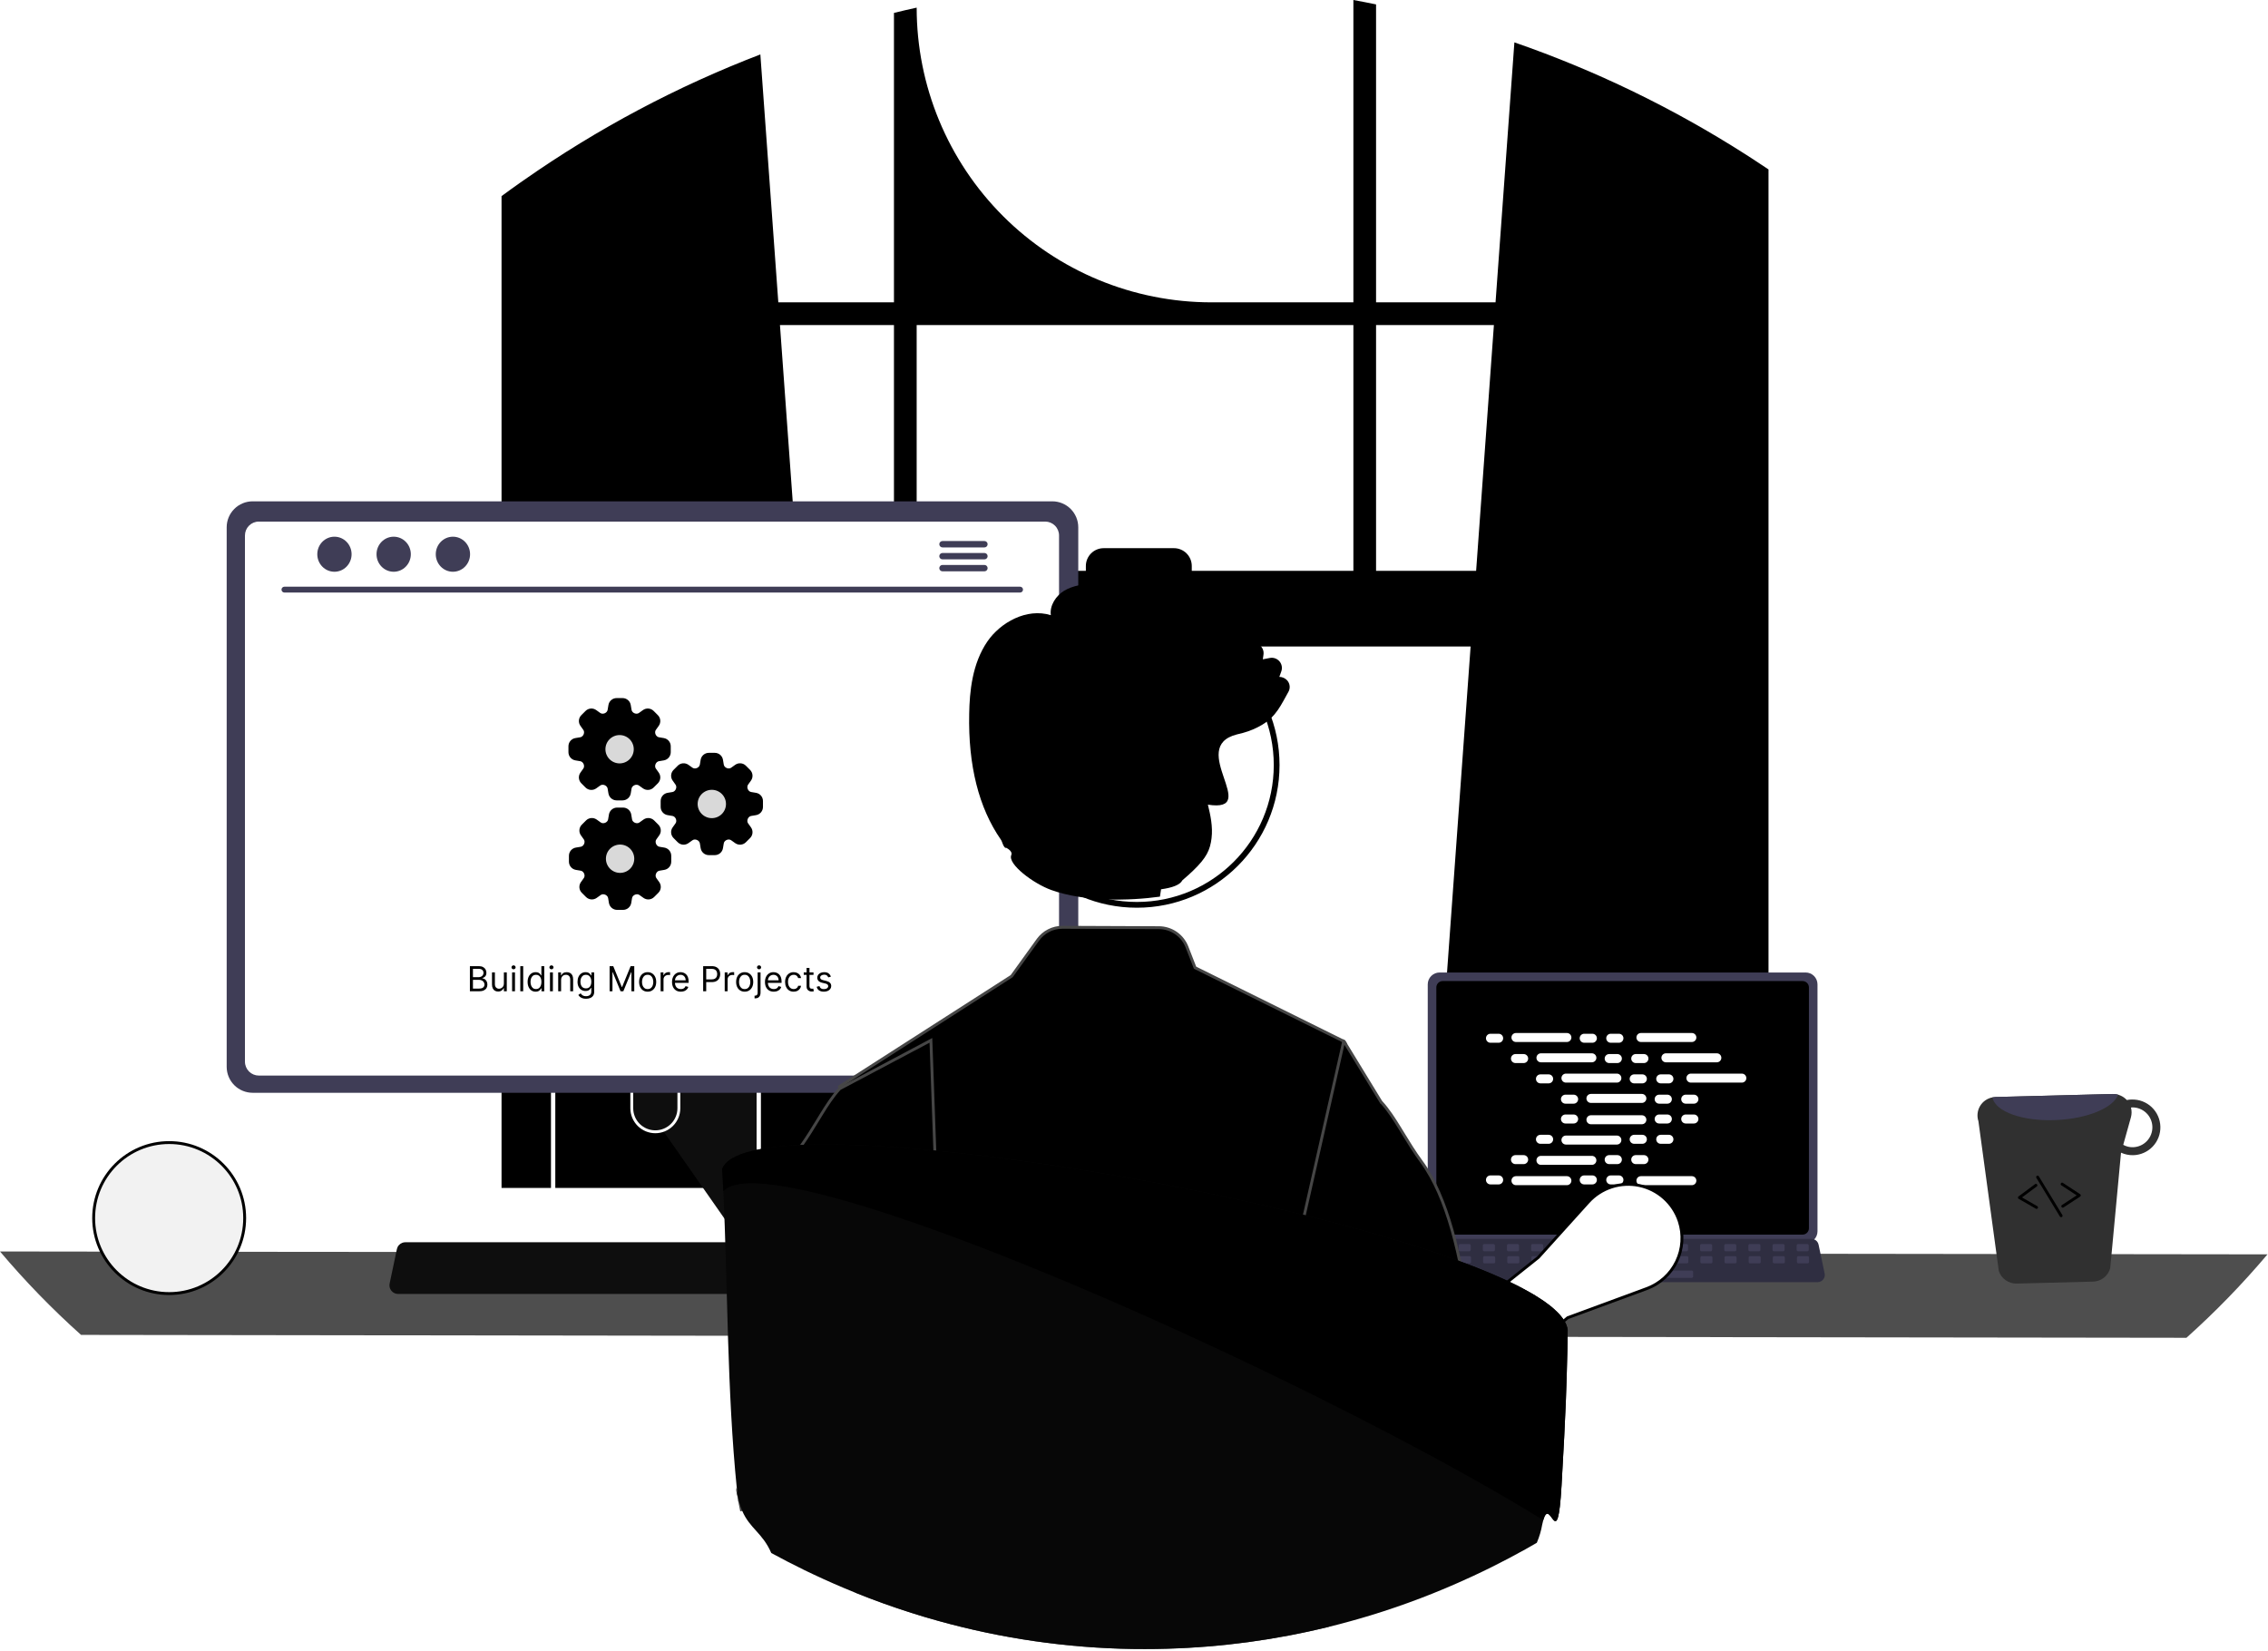 <svg width="787" height="573" viewBox="0 0 787 573" fill="none" xmlns="http://www.w3.org/2000/svg">
<rect width="787" height="573" fill="white"/>
<path id="Vector" d="M608.426 55.32C607.556 54.74 606.676 54.19 605.806 53.63C580.657 37.546 553.701 24.479 525.496 14.7L518.956 104.92H477.496V1.53C474.886 0.99 472.256 0.48 469.626 -6.10352e-05V104.92H420.356C393.232 104.92 367.219 94.145 348.04 74.966C328.861 55.786 318.086 29.774 318.086 2.65C315.446 3.22 312.826 3.83 310.206 4.48V104.92H270.076L263.846 18.89C234.861 30.006 207.343 44.625 181.906 62.42C181.466 62.72 181.026 63.03 180.596 63.33C178.386 64.88 176.206 66.46 174.036 68.06V412.25H292.306L290.216 383.3L278.716 224.35H510.306L498.806 383.3L496.716 412.25H613.676V58.8C611.936 57.62 610.186 56.46 608.426 55.32ZM310.206 198.1H276.816L270.646 112.8H310.206V198.1ZM469.626 198.1H413.546V196.41C413.546 195.598 413.386 194.793 413.075 194.043C412.763 193.292 412.307 192.61 411.732 192.036C411.157 191.462 410.475 191.007 409.724 190.697C408.973 190.387 408.168 190.229 407.356 190.23H382.976C382.164 190.23 381.361 190.389 380.611 190.7C379.861 191.01 379.179 191.465 378.605 192.039C378.031 192.613 377.576 193.295 377.266 194.045C376.955 194.795 376.796 195.598 376.796 196.41V198.1H318.086V112.8H469.626V198.1ZM477.496 198.1V112.8H518.386L512.216 198.1H477.496Z" fill="black"/>
<path id="Vector_2" d="M0 434.291C8.687 444.584 18.084 454.258 28.12 463.241L758.7 464.241C768.736 455.258 778.133 445.584 786.82 435.291L0 434.291Z" fill="#4E4E4E"/>
<path id="Vector_3" d="M84.901 422.701C84.901 437.171 73.171 448.902 58.701 448.902C44.23 448.902 32.5 437.171 32.5 422.701C32.5 408.23 44.23 396.5 58.701 396.5C73.171 396.5 84.901 408.23 84.901 422.701Z" fill="#F2F2F2" stroke="black"/>
<path id="Vector_4" d="M495.43 341.591V427.295C495.431 428.387 495.865 429.435 496.637 430.207C497.41 430.979 498.457 431.414 499.549 431.414H626.553C627.646 431.414 628.693 430.979 629.465 430.207C630.237 429.435 630.672 428.387 630.673 427.295V341.591C630.67 340.5 630.235 339.454 629.463 338.683C628.691 337.912 627.645 337.478 626.553 337.477H499.549C498.458 337.478 497.412 337.912 496.639 338.683C495.867 339.454 495.433 340.5 495.43 341.591Z" fill="#3F3D56"/>
<path id="Vector_5" d="M498.409 342.658V426.238C498.41 426.822 498.643 427.381 499.055 427.794C499.468 428.206 500.027 428.438 500.611 428.439H625.496C626.08 428.438 626.639 428.206 627.052 427.794C627.464 427.381 627.697 426.822 627.698 426.238V342.658C627.698 342.073 627.466 341.513 627.053 341.099C626.64 340.686 626.08 340.453 625.496 340.452H500.611C500.027 340.453 499.467 340.686 499.054 341.099C498.641 341.513 498.409 342.073 498.409 342.658Z" fill="black"/>
<path id="Vector_6" d="M492.774 444.01C493.006 444.302 493.302 444.537 493.639 444.698C493.975 444.859 494.344 444.942 494.717 444.94H630.709C631.081 444.939 631.448 444.856 631.784 444.696C632.119 444.536 632.415 444.303 632.649 444.014C632.884 443.725 633.051 443.387 633.138 443.026C633.226 442.664 633.232 442.288 633.155 441.924L631.044 431.897C630.957 431.488 630.768 431.107 630.496 430.79C630.224 430.472 629.877 430.228 629.486 430.079C629.203 429.968 628.902 429.911 628.598 429.911H496.82C496.516 429.911 496.215 429.968 495.932 430.079C495.541 430.228 495.194 430.472 494.922 430.79C494.65 431.107 494.461 431.488 494.374 431.897L492.263 441.924C492.188 442.288 492.195 442.664 492.283 443.025C492.371 443.385 492.539 443.722 492.774 444.01Z" fill="#2F2E41"/>
<path id="Vector_7" d="M623.932 434.23H627.144C627.414 434.23 627.632 434.012 627.632 433.742V432.205C627.632 431.936 627.414 431.717 627.144 431.717H623.932C623.662 431.717 623.444 431.936 623.444 432.205V433.742C623.444 434.012 623.662 434.23 623.932 434.23Z" fill="#3F3D56"/>
<path id="Vector_8" d="M615.555 434.23H618.767C619.037 434.23 619.255 434.012 619.255 433.742V432.205C619.255 431.936 619.037 431.717 618.767 431.717H615.555C615.285 431.717 615.067 431.936 615.067 432.205V433.742C615.067 434.012 615.285 434.23 615.555 434.23Z" fill="#3F3D56"/>
<path id="Vector_9" d="M607.178 434.23H610.39C610.66 434.23 610.878 434.012 610.878 433.742V432.205C610.878 431.936 610.66 431.717 610.39 431.717H607.178C606.908 431.717 606.69 431.936 606.69 432.205V433.742C606.69 434.012 606.908 434.23 607.178 434.23Z" fill="#3F3D56"/>
<path id="Vector_10" d="M598.801 434.23H602.013C602.283 434.23 602.501 434.012 602.501 433.742V432.205C602.501 431.936 602.283 431.717 602.013 431.717H598.801C598.531 431.717 598.313 431.936 598.313 432.205V433.742C598.313 434.012 598.531 434.23 598.801 434.23Z" fill="#3F3D56"/>
<path id="Vector_11" d="M590.424 434.23H593.636C593.906 434.23 594.124 434.012 594.124 433.742V432.205C594.124 431.936 593.906 431.717 593.636 431.717H590.424C590.154 431.717 589.936 431.936 589.936 432.205V433.742C589.936 434.012 590.154 434.23 590.424 434.23Z" fill="#3F3D56"/>
<path id="Vector_12" d="M582.047 434.23H585.259C585.529 434.23 585.747 434.012 585.747 433.742V432.205C585.747 431.936 585.529 431.717 585.259 431.717H582.047C581.777 431.717 581.559 431.936 581.559 432.205V433.742C581.559 434.012 581.777 434.23 582.047 434.23Z" fill="#3F3D56"/>
<path id="Vector_13" d="M573.67 434.23H576.882C577.152 434.23 577.37 434.012 577.37 433.742V432.205C577.37 431.936 577.152 431.717 576.882 431.717H573.67C573.4 431.717 573.182 431.936 573.182 432.205V433.742C573.182 434.012 573.4 434.23 573.67 434.23Z" fill="#3F3D56"/>
<path id="Vector_14" d="M565.293 434.23H568.505C568.775 434.23 568.993 434.012 568.993 433.742V432.205C568.993 431.936 568.775 431.717 568.505 431.717H565.293C565.023 431.717 564.805 431.936 564.805 432.205V433.742C564.805 434.012 565.023 434.23 565.293 434.23Z" fill="#3F3D56"/>
<path id="Vector_15" d="M556.916 434.23H560.128C560.398 434.23 560.616 434.012 560.616 433.742V432.205C560.616 431.936 560.398 431.717 560.128 431.717H556.916C556.647 431.717 556.428 431.936 556.428 432.205V433.742C556.428 434.012 556.647 434.23 556.916 434.23Z" fill="#3F3D56"/>
<path id="Vector_16" d="M548.539 434.23H551.751C552.021 434.23 552.239 434.012 552.239 433.742V432.205C552.239 431.936 552.021 431.717 551.751 431.717H548.539C548.27 431.717 548.051 431.936 548.051 432.205V433.742C548.051 434.012 548.27 434.23 548.539 434.23Z" fill="#3F3D56"/>
<path id="Vector_17" d="M540.162 434.23H543.374C543.644 434.23 543.862 434.012 543.862 433.742V432.205C543.862 431.936 543.644 431.717 543.374 431.717H540.162C539.892 431.717 539.674 431.936 539.674 432.205V433.742C539.674 434.012 539.892 434.23 540.162 434.23Z" fill="#3F3D56"/>
<path id="Vector_18" d="M531.785 434.23H534.997C535.267 434.23 535.485 434.012 535.485 433.742V432.205C535.485 431.936 535.267 431.717 534.997 431.717H531.785C531.516 431.717 531.297 431.936 531.297 432.205V433.742C531.297 434.012 531.516 434.23 531.785 434.23Z" fill="#3F3D56"/>
<path id="Vector_19" d="M523.408 434.23H526.62C526.89 434.23 527.108 434.012 527.108 433.742V432.205C527.108 431.936 526.89 431.717 526.62 431.717H523.408C523.139 431.717 522.92 431.936 522.92 432.205V433.742C522.92 434.012 523.139 434.23 523.408 434.23Z" fill="#3F3D56"/>
<path id="Vector_20" d="M515.031 434.23H518.243C518.513 434.23 518.732 434.012 518.732 433.742V432.205C518.732 431.936 518.513 431.717 518.243 431.717H515.031C514.762 431.717 514.543 431.936 514.543 432.205V433.742C514.543 434.012 514.762 434.23 515.031 434.23Z" fill="#3F3D56"/>
<path id="Vector_21" d="M506.654 434.23H509.866C510.136 434.23 510.354 434.012 510.354 433.742V432.205C510.354 431.936 510.136 431.717 509.866 431.717H506.654C506.385 431.717 506.166 431.936 506.166 432.205V433.742C506.166 434.012 506.385 434.23 506.654 434.23Z" fill="#3F3D56"/>
<path id="Vector_22" d="M498.277 434.23H501.489C501.759 434.23 501.977 434.012 501.977 433.742V432.205C501.977 431.936 501.759 431.717 501.489 431.717H498.277C498.008 431.717 497.789 431.936 497.789 432.205V433.742C497.789 434.012 498.008 434.23 498.277 434.23Z" fill="#3F3D56"/>
<path id="Vector_23" d="M624.031 438.419H627.243C627.513 438.419 627.731 438.2 627.731 437.931V436.394C627.731 436.124 627.513 435.906 627.243 435.906H624.031C623.761 435.906 623.543 436.124 623.543 436.394V437.931C623.543 438.2 623.761 438.419 624.031 438.419Z" fill="#3F3D56"/>
<path id="Vector_24" d="M615.654 438.419H618.866C619.136 438.419 619.354 438.2 619.354 437.931V436.394C619.354 436.124 619.136 435.906 618.866 435.906H615.654C615.384 435.906 615.166 436.124 615.166 436.394V437.931C615.166 438.2 615.384 438.419 615.654 438.419Z" fill="#3F3D56"/>
<path id="Vector_25" d="M607.277 438.419H610.489C610.759 438.419 610.977 438.2 610.977 437.931V436.394C610.977 436.124 610.759 435.906 610.489 435.906H607.277C607.007 435.906 606.789 436.124 606.789 436.394V437.931C606.789 438.2 607.007 438.419 607.277 438.419Z" fill="#3F3D56"/>
<path id="Vector_26" d="M598.9 438.419H602.112C602.382 438.419 602.6 438.2 602.6 437.931V436.394C602.6 436.124 602.382 435.906 602.112 435.906H598.9C598.63 435.906 598.412 436.124 598.412 436.394V437.931C598.412 438.2 598.63 438.419 598.9 438.419Z" fill="#3F3D56"/>
<path id="Vector_27" d="M590.523 438.419H593.735C594.005 438.419 594.223 438.2 594.223 437.931V436.394C594.223 436.124 594.005 435.906 593.735 435.906H590.523C590.253 435.906 590.035 436.124 590.035 436.394V437.931C590.035 438.2 590.253 438.419 590.523 438.419Z" fill="#3F3D56"/>
<path id="Vector_28" d="M582.146 438.419H585.358C585.628 438.419 585.846 438.2 585.846 437.931V436.394C585.846 436.124 585.628 435.906 585.358 435.906H582.146C581.876 435.906 581.658 436.124 581.658 436.394V437.931C581.658 438.2 581.876 438.419 582.146 438.419Z" fill="#3F3D56"/>
<path id="Vector_29" d="M573.769 438.419H576.981C577.251 438.419 577.469 438.2 577.469 437.931V436.394C577.469 436.124 577.251 435.906 576.981 435.906H573.769C573.499 435.906 573.281 436.124 573.281 436.394V437.931C573.281 438.2 573.499 438.419 573.769 438.419Z" fill="#3F3D56"/>
<path id="Vector_30" d="M565.392 438.419H568.604C568.874 438.419 569.092 438.2 569.092 437.931V436.394C569.092 436.124 568.874 435.906 568.604 435.906H565.392C565.122 435.906 564.904 436.124 564.904 436.394V437.931C564.904 438.2 565.122 438.419 565.392 438.419Z" fill="#3F3D56"/>
<path id="Vector_31" d="M557.015 438.419H560.227C560.497 438.419 560.715 438.2 560.715 437.931V436.394C560.715 436.124 560.497 435.906 560.227 435.906H557.015C556.745 435.906 556.527 436.124 556.527 436.394V437.931C556.527 438.2 556.745 438.419 557.015 438.419Z" fill="#3F3D56"/>
<path id="Vector_32" d="M548.638 438.419H551.85C552.12 438.419 552.338 438.2 552.338 437.931V436.394C552.338 436.124 552.12 435.906 551.85 435.906H548.638C548.369 435.906 548.15 436.124 548.15 436.394V437.931C548.15 438.2 548.369 438.419 548.638 438.419Z" fill="#3F3D56"/>
<path id="Vector_33" d="M540.261 438.419H543.473C543.743 438.419 543.961 438.2 543.961 437.931V436.394C543.961 436.124 543.743 435.906 543.473 435.906H540.261C539.991 435.906 539.773 436.124 539.773 436.394V437.931C539.773 438.2 539.991 438.419 540.261 438.419Z" fill="#3F3D56"/>
<path id="Vector_34" d="M531.884 438.419H535.096C535.366 438.419 535.584 438.2 535.584 437.931V436.394C535.584 436.124 535.366 435.906 535.096 435.906H531.884C531.615 435.906 531.396 436.124 531.396 436.394V437.931C531.396 438.2 531.615 438.419 531.884 438.419Z" fill="#3F3D56"/>
<path id="Vector_35" d="M523.507 438.419H526.719C526.989 438.419 527.207 438.2 527.207 437.931V436.394C527.207 436.124 526.989 435.906 526.719 435.906H523.507C523.238 435.906 523.019 436.124 523.019 436.394V437.931C523.019 438.2 523.238 438.419 523.507 438.419Z" fill="#3F3D56"/>
<path id="Vector_36" d="M515.13 438.419H518.342C518.612 438.419 518.831 438.2 518.831 437.931V436.394C518.831 436.124 518.612 435.906 518.342 435.906H515.13C514.861 435.906 514.642 436.124 514.642 436.394V437.931C514.642 438.2 514.861 438.419 515.13 438.419Z" fill="#3F3D56"/>
<path id="Vector_37" d="M506.753 438.419H509.965C510.235 438.419 510.453 438.2 510.453 437.931V436.394C510.453 436.124 510.235 435.906 509.965 435.906H506.753C506.484 435.906 506.265 436.124 506.265 436.394V437.931C506.265 438.2 506.484 438.419 506.753 438.419Z" fill="#3F3D56"/>
<path id="Vector_38" d="M498.376 438.419H501.588C501.858 438.419 502.077 438.2 502.077 437.931V436.394C502.077 436.124 501.858 435.906 501.588 435.906H498.376C498.107 435.906 497.888 436.124 497.888 436.394V437.931C497.888 438.2 498.107 438.419 498.376 438.419Z" fill="#3F3D56"/>
<path id="Vector_39" d="M554.502 443.445H587.034C587.303 443.445 587.522 443.226 587.522 442.957V441.42C587.522 441.151 587.303 440.932 587.034 440.932H554.502C554.232 440.932 554.014 441.151 554.014 441.42V442.957C554.014 443.226 554.232 443.445 554.502 443.445Z" fill="#3F3D56"/>
<path id="Vector_40" d="M520.036 358.737H517.192C516.33 358.737 515.631 359.436 515.631 360.298C515.631 361.16 516.33 361.859 517.192 361.859H520.036C520.898 361.859 521.597 361.16 521.597 360.298C521.597 359.436 520.898 358.737 520.036 358.737Z" fill="white"/>
<path id="Vector_41" d="M552.559 358.737H549.715C548.853 358.737 548.154 359.436 548.154 360.298C548.154 361.16 548.853 361.859 549.715 361.859H552.559C553.421 361.859 554.12 361.16 554.12 360.298C554.12 359.436 553.421 358.737 552.559 358.737Z" fill="white"/>
<path id="Vector_42" d="M561.774 358.737H558.93C558.068 358.737 557.369 359.436 557.369 360.298C557.369 361.16 558.068 361.859 558.93 361.859H561.774C562.636 361.859 563.335 361.16 563.335 360.298C563.335 359.436 562.636 358.737 561.774 358.737Z" fill="white"/>
<path id="Vector_43" d="M543.712 358.477H526.039C525.176 358.477 524.477 359.176 524.477 360.038C524.477 360.9 525.176 361.599 526.039 361.599H543.712C544.575 361.599 545.274 360.9 545.274 360.038C545.274 359.176 544.575 358.477 543.712 358.477Z" fill="white"/>
<path id="Vector_44" d="M587.076 358.477H569.403C568.54 358.477 567.841 359.176 567.841 360.038C567.841 360.9 568.54 361.599 569.403 361.599H587.076C587.939 361.599 588.638 360.9 588.638 360.038C588.638 359.176 587.939 358.477 587.076 358.477Z" fill="white"/>
<path id="Vector_45" d="M528.709 365.784H525.865C525.003 365.784 524.304 366.483 524.304 367.345C524.304 368.207 525.003 368.906 525.865 368.906H528.709C529.571 368.906 530.27 368.207 530.27 367.345C530.27 366.483 529.571 365.784 528.709 365.784Z" fill="white"/>
<path id="Vector_46" d="M561.232 365.784H558.388C557.526 365.784 556.827 366.483 556.827 367.345C556.827 368.207 557.526 368.906 558.388 368.906H561.232C562.094 368.906 562.793 368.207 562.793 367.345C562.793 366.483 562.094 365.784 561.232 365.784Z" fill="white"/>
<path id="Vector_47" d="M570.446 365.784H567.603C566.741 365.784 566.042 366.483 566.042 367.345C566.042 368.207 566.741 368.906 567.603 368.906H570.446C571.309 368.906 572.008 368.207 572.008 367.345C572.008 366.483 571.309 365.784 570.446 365.784Z" fill="white"/>
<path id="code1" d="M552.385 365.523H534.711C533.849 365.523 533.15 366.222 533.15 367.085C533.15 367.947 533.849 368.646 534.711 368.646H552.385C553.247 368.646 553.946 367.947 553.946 367.085C553.946 366.222 553.247 365.523 552.385 365.523Z" fill="white"/>
<path id="Vector_48" d="M595.749 365.523H578.075C577.213 365.523 576.514 366.222 576.514 367.085C576.514 367.947 577.213 368.646 578.075 368.646H595.749C596.611 368.646 597.31 367.947 597.31 367.085C597.31 366.222 596.611 365.523 595.749 365.523Z" fill="white"/>
<path id="Vector_49" d="M537.381 372.83H534.538C533.676 372.83 532.977 373.529 532.977 374.391C532.977 375.254 533.676 375.953 534.538 375.953H537.381C538.244 375.953 538.943 375.254 538.943 374.391C538.943 373.529 538.244 372.83 537.381 372.83Z" fill="white"/>
<path id="Vector_50" d="M569.904 372.83H567.061C566.199 372.83 565.5 373.529 565.5 374.391C565.5 375.254 566.199 375.953 567.061 375.953H569.904C570.767 375.953 571.466 375.254 571.466 374.391C571.466 373.529 570.767 372.83 569.904 372.83Z" fill="white"/>
<path id="Vector_51" d="M579.119 372.83H576.276C575.413 372.83 574.715 373.529 574.715 374.391C574.715 375.254 575.413 375.953 576.276 375.953H579.119C579.981 375.953 580.68 375.254 580.68 374.391C580.68 373.529 579.981 372.83 579.119 372.83Z" fill="white"/>
<path id="Vector_52" d="M561.058 372.57H543.384C542.522 372.57 541.823 373.269 541.823 374.131C541.823 374.993 542.522 375.692 543.384 375.692H561.058C561.92 375.692 562.619 374.993 562.619 374.131C562.619 373.269 561.92 372.57 561.058 372.57Z" fill="white"/>
<path id="code2" d="M604.422 372.57H586.748C585.886 372.57 585.187 373.269 585.187 374.131C585.187 374.993 585.886 375.692 586.748 375.692H604.422C605.284 375.692 605.983 374.993 605.983 374.131C605.983 373.269 605.284 372.57 604.422 372.57Z" fill="white"/>
<path id="Vector_53" d="M546.054 379.877H543.211C542.348 379.877 541.649 380.576 541.649 381.438C541.649 382.3 542.348 382.999 543.211 382.999H546.054C546.916 382.999 547.615 382.3 547.615 381.438C547.615 380.576 546.916 379.877 546.054 379.877Z" fill="white"/>
<path id="Vector_54" d="M578.577 379.877H575.734C574.871 379.877 574.172 380.576 574.172 381.438C574.172 382.3 574.871 382.999 575.734 382.999H578.577C579.439 382.999 580.138 382.3 580.138 381.438C580.138 380.576 579.439 379.877 578.577 379.877Z" fill="white"/>
<path id="Vector_55" d="M587.792 379.877H584.948C584.086 379.877 583.387 380.576 583.387 381.438C583.387 382.3 584.086 382.999 584.948 382.999H587.792C588.654 382.999 589.353 382.3 589.353 381.438C589.353 380.576 588.654 379.877 587.792 379.877Z" fill="white"/>
<path id="Vector_56" d="M569.731 379.617H552.057C551.195 379.617 550.496 380.316 550.496 381.178C550.496 382.04 551.195 382.739 552.057 382.739H569.731C570.593 382.739 571.292 382.04 571.292 381.178C571.292 380.316 570.593 379.617 569.731 379.617Z" fill="white"/>
<path id="Vector_57" d="M552.559 407.898H549.715C548.853 407.898 548.154 408.596 548.154 409.459C548.154 410.321 548.853 411.02 549.715 411.02H552.559C553.421 411.02 554.12 410.321 554.12 409.459C554.12 408.596 553.421 407.898 552.559 407.898Z" fill="white"/>
<path id="Vector_58" d="M561.774 407.898H558.93C558.068 407.898 557.369 408.596 557.369 409.459C557.369 410.321 558.068 411.02 558.93 411.02H561.774C562.636 411.02 563.335 410.321 563.335 409.459C563.335 408.596 562.636 407.898 561.774 407.898Z" fill="white"/>
<path id="code4" d="M587.076 408.158H569.403C568.54 408.158 567.841 408.857 567.841 409.719C567.841 410.581 568.54 411.28 569.403 411.28H587.076C587.939 411.28 588.638 410.581 588.638 409.719C588.638 408.857 587.939 408.158 587.076 408.158Z" fill="white"/>
<path id="Vector_59" d="M520.036 407.898H517.192C516.33 407.898 515.631 408.596 515.631 409.459C515.631 410.321 516.33 411.02 517.192 411.02H520.036C520.898 411.02 521.597 410.321 521.597 409.459C521.597 408.596 520.898 407.898 520.036 407.898Z" fill="white"/>
<path id="Vector_60" d="M543.712 408.158H526.039C525.176 408.158 524.477 408.857 524.477 409.719C524.477 410.581 525.176 411.28 526.039 411.28H543.712C544.575 411.28 545.274 410.581 545.274 409.719C545.274 408.857 544.575 408.158 543.712 408.158Z" fill="white"/>
<path id="Vector_61" d="M528.709 400.851H525.865C525.003 400.851 524.304 401.55 524.304 402.412C524.304 403.274 525.003 403.973 525.865 403.973H528.709C529.571 403.973 530.27 403.274 530.27 402.412C530.27 401.55 529.571 400.851 528.709 400.851Z" fill="white"/>
<path id="Vector_62" d="M561.232 400.851H558.388C557.526 400.851 556.827 401.55 556.827 402.412C556.827 403.274 557.526 403.973 558.388 403.973H561.232C562.094 403.973 562.793 403.274 562.793 402.412C562.793 401.55 562.094 400.851 561.232 400.851Z" fill="white"/>
<path id="Vector_63" d="M570.446 400.851H567.603C566.741 400.851 566.042 401.55 566.042 402.412C566.042 403.274 566.741 403.973 567.603 403.973H570.446C571.309 403.973 572.008 403.274 572.008 402.412C572.008 401.55 571.309 400.851 570.446 400.851Z" fill="white"/>
<path id="code5" d="M552.385 401.111H534.711C533.849 401.111 533.15 401.81 533.15 402.672C533.15 403.534 533.849 404.233 534.711 404.233H552.385C553.247 404.233 553.946 403.534 553.946 402.672C553.946 401.81 553.247 401.111 552.385 401.111Z" fill="white"/>
<path id="Vector_64" d="M537.381 393.804H534.538C533.676 393.804 532.977 394.503 532.977 395.365C532.977 396.227 533.676 396.926 534.538 396.926H537.381C538.244 396.926 538.943 396.227 538.943 395.365C538.943 394.503 538.244 393.804 537.381 393.804Z" fill="white"/>
<path id="Vector_65" d="M569.904 393.804H567.061C566.199 393.804 565.5 394.503 565.5 395.365C565.5 396.227 566.199 396.926 567.061 396.926H569.904C570.767 396.926 571.466 396.227 571.466 395.365C571.466 394.503 570.767 393.804 569.904 393.804Z" fill="white"/>
<path id="Vector_66" d="M579.119 393.804H576.276C575.413 393.804 574.715 394.503 574.715 395.365C574.715 396.227 575.413 396.926 576.276 396.926H579.119C579.981 396.926 580.68 396.227 580.68 395.365C580.68 394.503 579.981 393.804 579.119 393.804Z" fill="white"/>
<path id="Vector_67" d="M561.058 394.064H543.384C542.522 394.064 541.823 394.763 541.823 395.626C541.823 396.488 542.522 397.187 543.384 397.187H561.058C561.92 397.187 562.619 396.488 562.619 395.626C562.619 394.763 561.92 394.064 561.058 394.064Z" fill="white"/>
<path id="Vector_68" d="M546.054 386.758H543.211C542.348 386.758 541.649 387.456 541.649 388.319C541.649 389.181 542.348 389.88 543.211 389.88H546.054C546.916 389.88 547.615 389.181 547.615 388.319C547.615 387.456 546.916 386.758 546.054 386.758Z" fill="white"/>
<path id="Vector_69" d="M578.577 386.758H575.734C574.871 386.758 574.172 387.456 574.172 388.319C574.172 389.181 574.871 389.88 575.734 389.88H578.577C579.439 389.88 580.138 389.181 580.138 388.319C580.138 387.456 579.439 386.758 578.577 386.758Z" fill="white"/>
<path id="Vector_70" d="M587.792 386.758H584.948C584.086 386.758 583.387 387.456 583.387 388.319C583.387 389.181 584.086 389.88 584.948 389.88H587.792C588.654 389.88 589.353 389.181 589.353 388.319C589.353 387.456 588.654 386.758 587.792 386.758Z" fill="white"/>
<path id="code3" d="M569.731 387.018H552.057C551.195 387.018 550.496 387.717 550.496 388.579C550.496 389.441 551.195 390.14 552.057 390.14H569.731C570.593 390.14 571.292 389.441 571.292 388.579C571.292 387.717 570.593 387.018 569.731 387.018Z" fill="white"/>
<path id="Vector_71" d="M533.781 436.368L533.813 436.343L533.841 436.312L551.136 417.151C553.325 414.727 556.111 412.919 559.217 411.909C562.323 410.899 565.639 410.721 568.835 411.394C572.031 412.067 574.994 413.567 577.429 415.745C579.863 417.922 581.684 420.7 582.708 423.801C584.227 428.396 583.9 433.402 581.798 437.761C579.695 442.121 575.982 445.493 571.44 447.166L544.091 457.241L544.01 457.271L543.944 457.326L505.035 489.733L492.23 469.491L533.781 436.368Z" fill="white" stroke="black"/>
<path id="Vector_72" d="M263.04 439.541H263.54V337.481C263.541 336.743 263.306 336.025 262.868 335.431C262.431 334.837 261.815 334.399 261.11 334.181C260.778 334.071 260.43 334.017 260.08 334.021H195.16C194.705 334.02 194.254 334.109 193.833 334.282C193.413 334.456 193.03 334.71 192.708 335.032C192.386 335.353 192.13 335.735 191.955 336.155C191.78 336.575 191.69 337.026 191.69 337.481M263.04 439.541V337.481V337.48C263.041 336.849 262.84 336.235 262.466 335.727C262.092 335.219 261.565 334.845 260.962 334.659L260.953 334.656L260.953 334.656C260.673 334.563 260.38 334.518 260.085 334.521L260.08 334.521L195.16 334.521H195.159C194.77 334.52 194.384 334.596 194.024 334.744C193.664 334.893 193.337 335.111 193.061 335.386C192.785 335.661 192.566 335.987 192.417 336.347C192.267 336.706 192.19 337.092 192.19 337.481M263.04 439.541V440.041H192.19V439.541M263.04 439.541H192.19M192.19 337.481V337.481H191.69M192.19 337.481C192.19 337.481 192.19 337.481 192.19 337.481L191.69 337.481M192.19 337.481V439.541M191.69 337.481V439.541H192.19M219.23 372.716V372.721L219.23 384.621L219.23 384.623C219.241 386.783 220.107 388.85 221.638 390.374C223.169 391.897 225.24 392.752 227.4 392.752C229.56 392.752 231.631 391.897 233.162 390.374C234.693 388.85 235.559 386.783 235.57 384.623V384.621L235.57 372.721L235.57 372.716C235.55 370.562 234.68 368.504 233.15 366.988C231.62 365.472 229.554 364.622 227.4 364.622C225.246 364.622 223.179 365.472 221.649 366.988C220.119 368.504 219.25 370.562 219.23 372.716Z" fill="#0E0E0E" stroke="white"/>
<path id="Vector_73" d="M191.47 436.761V446.651C191.472 447.163 191.675 447.654 192.036 448.017C192.398 448.381 192.888 448.587 193.4 448.591H261.83C262.343 448.588 262.834 448.383 263.195 448.019C263.557 447.656 263.76 447.164 263.76 446.651V436.761H191.47Z" fill="#3F3D56"/>
<path id="Vector_74" d="M78.66 182.961V370.221C78.662 372.607 79.611 374.895 81.298 376.583C82.986 378.27 85.273 379.219 87.66 379.221H365.16C367.546 379.219 369.834 378.27 371.522 376.583C373.209 374.895 374.158 372.607 374.16 370.221V182.961C374.154 180.577 373.204 178.292 371.517 176.607C369.83 174.922 367.544 173.974 365.16 173.971H87.66C85.276 173.974 82.99 174.922 81.303 176.607C79.616 178.292 78.666 180.577 78.66 182.961Z" fill="#3F3D56"/>
<path id="Vector_75" d="M85 185.82V368.44C85.002 369.715 85.51 370.937 86.411 371.839C87.313 372.74 88.535 373.248 89.81 373.25H362.68C363.955 373.248 365.177 372.74 366.079 371.839C366.98 370.937 367.488 369.715 367.49 368.44V185.82C367.49 184.543 366.983 183.319 366.082 182.415C365.18 181.512 363.957 181.003 362.68 181H89.81C88.533 181.003 87.31 181.512 86.408 182.415C85.507 183.319 85 184.543 85 185.82Z" fill="white"/>
<g id="gear3">
<path id="Vector_76" d="M211.872 244.776C212.042 243.752 212.93 243 213.969 243H216.033C217.072 243 217.96 243.752 218.13 244.776L218.411 246.464C218.544 247.265 219.137 247.907 219.885 248.221C220.636 248.531 221.5 248.489 222.161 248.017L223.553 247.021C223.962 246.729 224.462 246.591 224.964 246.632C225.465 246.674 225.936 246.892 226.292 247.248L227.752 248.71C228.489 249.445 228.583 250.603 227.979 251.449L226.983 252.841C226.511 253.502 226.469 254.364 226.781 255.115C227.093 255.865 227.735 256.456 228.538 256.589L230.224 256.872C231.25 257.042 232 257.928 232 258.967V261.033C232 262.072 231.25 262.96 230.224 263.13L228.536 263.411C227.735 263.544 227.093 264.135 226.781 264.885C226.469 265.636 226.511 266.498 226.983 267.159L227.979 268.553C228.583 269.397 228.487 270.555 227.752 271.292L226.29 272.752C225.934 273.107 225.464 273.325 224.963 273.367C224.462 273.408 223.962 273.271 223.553 272.979L222.159 271.983C221.498 271.511 220.636 271.469 219.887 271.781C219.135 272.093 218.545 272.735 218.411 273.536L218.13 275.224C217.96 276.248 217.072 277 216.033 277H213.967C212.928 277 212.042 276.248 211.87 275.224L211.591 273.536C211.456 272.735 210.865 272.093 210.115 271.779C209.364 271.469 208.502 271.511 207.841 271.983L206.447 272.979C205.603 273.583 204.445 273.487 203.708 272.752L202.248 271.29C201.892 270.934 201.674 270.464 201.632 269.962C201.591 269.46 201.729 268.96 202.021 268.551L203.017 267.159C203.489 266.498 203.531 265.636 203.221 264.885C202.909 264.135 202.265 263.544 201.464 263.411L199.776 263.128C198.752 262.958 198 262.07 198 261.033V258.967C198 257.928 198.752 257.04 199.776 256.87L201.464 256.589C202.265 256.456 202.909 255.865 203.221 255.115C203.533 254.364 203.491 253.502 203.017 252.841L202.023 251.447C201.731 251.038 201.593 250.538 201.634 250.036C201.676 249.535 201.894 249.064 202.25 248.708L203.71 247.248C204.066 246.892 204.536 246.674 205.038 246.632C205.54 246.591 206.04 246.729 206.449 247.021L207.841 248.017C208.502 248.489 209.365 248.531 210.115 248.219C210.865 247.907 211.456 247.265 211.589 246.464L211.872 244.776Z" fill="black" stroke="black" stroke-width="1.5" stroke-linecap="round" stroke-linejoin="round"/>
<path id="Vector_77" d="M220.668 260C220.668 261.503 220.071 262.944 219.009 264.007C217.946 265.07 216.505 265.667 215.002 265.667C213.499 265.667 212.058 265.07 210.995 264.007C209.932 262.944 209.335 261.503 209.335 260C209.335 258.497 209.932 257.056 210.995 255.993C212.058 254.93 213.499 254.333 215.002 254.333C216.505 254.333 217.946 254.93 219.009 255.993C220.071 257.056 220.668 258.497 220.668 260Z" fill="#D9D9D9" stroke="black" stroke-width="1.5" stroke-linecap="round" stroke-linejoin="round"/>
</g>
<g id="gear2">
<path id="Vector_78" d="M212.043 282.776C212.213 281.752 213.101 281 214.14 281H216.204C217.243 281 218.131 281.752 218.301 282.776L218.582 284.464C218.714 285.265 219.308 285.907 220.056 286.221C220.807 286.531 221.671 286.489 222.332 286.017L223.724 285.021C224.133 284.729 224.633 284.591 225.135 284.632C225.636 284.674 226.107 284.892 226.463 285.248L227.923 286.71C228.659 287.445 228.754 288.603 228.149 289.449L227.154 290.841C226.682 291.502 226.64 292.364 226.952 293.115C227.264 293.865 227.906 294.456 228.709 294.589L230.395 294.872C231.421 295.042 232.171 295.928 232.171 296.967V299.033C232.171 300.072 231.421 300.96 230.395 301.13L228.707 301.411C227.906 301.544 227.264 302.135 226.952 302.885C226.64 303.636 226.682 304.498 227.154 305.159L228.149 306.553C228.754 307.397 228.658 308.555 227.923 309.292L226.461 310.752C226.105 311.107 225.635 311.325 225.134 311.367C224.633 311.408 224.133 311.271 223.724 310.979L222.33 309.983C221.669 309.511 220.807 309.469 220.057 309.781C219.306 310.093 218.716 310.735 218.582 311.536L218.301 313.224C218.131 314.248 217.243 315 216.204 315H214.138C213.099 315 212.213 314.248 212.041 313.224L211.761 311.536C211.627 310.735 211.036 310.093 210.286 309.779C209.534 309.469 208.673 309.511 208.012 309.983L206.618 310.979C205.774 311.583 204.616 311.487 203.879 310.752L202.419 309.29C202.063 308.934 201.845 308.464 201.803 307.962C201.762 307.46 201.9 306.96 202.192 306.551L203.188 305.159C203.66 304.498 203.702 303.636 203.392 302.885C203.08 302.135 202.436 301.544 201.635 301.411L199.946 301.128C198.923 300.958 198.171 300.07 198.171 299.033V296.967C198.171 295.928 198.923 295.04 199.946 294.87L201.635 294.589C202.436 294.456 203.08 293.865 203.392 293.115C203.703 292.364 203.662 291.502 203.188 290.841L202.194 289.447C201.902 289.038 201.764 288.538 201.805 288.036C201.847 287.535 202.065 287.064 202.421 286.708L203.881 285.248C204.237 284.892 204.707 284.674 205.209 284.632C205.71 284.591 206.21 284.729 206.62 285.021L208.012 286.017C208.673 286.489 209.536 286.531 210.286 286.219C211.036 285.907 211.627 285.265 211.76 284.464L212.043 282.776Z" fill="black" stroke="black" stroke-width="1.5" stroke-linecap="round" stroke-linejoin="round"/>
<path id="Vector_79" d="M220.839 298C220.839 299.503 220.242 300.944 219.18 302.007C218.117 303.07 216.676 303.667 215.173 303.667C213.67 303.667 212.228 303.07 211.166 302.007C210.103 300.944 209.506 299.503 209.506 298C209.506 296.497 210.103 295.056 211.166 293.993C212.228 292.93 213.67 292.333 215.173 292.333C216.676 292.333 218.117 292.93 219.18 293.993C220.242 295.056 220.839 296.497 220.839 298Z" fill="#D9D9D9" stroke="black" stroke-width="1.5" stroke-linecap="round" stroke-linejoin="round"/>
</g>
<g id="gear1">
<path id="Vector_80" d="M243.872 263.776C244.042 262.752 244.93 262 245.969 262H248.033C249.072 262 249.96 262.752 250.13 263.776L250.411 265.464C250.544 266.265 251.137 266.907 251.885 267.221C252.636 267.531 253.5 267.489 254.161 267.017L255.553 266.021C255.962 265.729 256.462 265.591 256.964 265.632C257.465 265.674 257.936 265.892 258.292 266.248L259.752 267.71C260.489 268.445 260.583 269.603 259.979 270.449L258.983 271.841C258.511 272.502 258.469 273.364 258.781 274.115C259.093 274.865 259.735 275.456 260.538 275.589L262.224 275.872C263.25 276.042 264 276.928 264 277.967V280.033C264 281.072 263.25 281.96 262.224 282.13L260.536 282.411C259.735 282.544 259.093 283.135 258.781 283.885C258.469 284.636 258.511 285.498 258.983 286.159L259.979 287.553C260.583 288.397 260.487 289.555 259.752 290.292L258.29 291.752C257.934 292.107 257.464 292.325 256.963 292.367C256.462 292.408 255.962 292.271 255.553 291.979L254.159 290.983C253.498 290.511 252.636 290.469 251.887 290.781C251.135 291.093 250.545 291.735 250.411 292.536L250.13 294.224C249.96 295.248 249.072 296 248.033 296H245.967C244.928 296 244.042 295.248 243.87 294.224L243.591 292.536C243.456 291.735 242.865 291.093 242.115 290.779C241.364 290.469 240.502 290.511 239.841 290.983L238.447 291.979C237.603 292.583 236.445 292.487 235.708 291.752L234.248 290.29C233.892 289.934 233.674 289.464 233.632 288.962C233.591 288.46 233.729 287.96 234.021 287.551L235.017 286.159C235.489 285.498 235.531 284.636 235.221 283.885C234.909 283.135 234.265 282.544 233.464 282.411L231.776 282.128C230.752 281.958 230 281.07 230 280.033V277.967C230 276.928 230.752 276.04 231.776 275.87L233.464 275.589C234.265 275.456 234.909 274.865 235.221 274.115C235.533 273.364 235.491 272.502 235.017 271.841L234.023 270.447C233.731 270.038 233.593 269.538 233.634 269.036C233.676 268.535 233.894 268.064 234.25 267.708L235.71 266.248C236.066 265.892 236.536 265.674 237.038 265.632C237.54 265.591 238.04 265.729 238.449 266.021L239.841 267.017C240.502 267.489 241.365 267.531 242.115 267.219C242.865 266.907 243.456 266.265 243.589 265.464L243.872 263.776Z" fill="black" stroke="black" stroke-width="1.5" stroke-linecap="round" stroke-linejoin="round"/>
<path id="Vector_81" d="M252.668 279C252.668 280.503 252.071 281.944 251.009 283.007C249.946 284.07 248.505 284.667 247.002 284.667C245.499 284.667 244.058 284.07 242.995 283.007C241.932 281.944 241.335 280.503 241.335 279C241.335 277.497 241.932 276.056 242.995 274.993C244.058 273.93 245.499 273.333 247.002 273.333C248.505 273.333 249.946 273.93 251.009 274.993C252.071 276.056 252.668 277.497 252.668 279Z" fill="#D9D9D9" stroke="black" stroke-width="1.5" stroke-linecap="round" stroke-linejoin="round"/>
</g>
<path id="Vector_82" d="M135.81 447.921C136.088 448.269 136.441 448.55 136.843 448.742C137.244 448.934 137.685 449.033 138.13 449.031H300.47C300.914 449.03 301.352 448.931 301.753 448.74C302.154 448.548 302.507 448.27 302.786 447.925C303.066 447.581 303.265 447.178 303.37 446.746C303.474 446.315 303.481 445.865 303.39 445.431L300.87 433.461C300.766 432.973 300.541 432.518 300.216 432.139C299.891 431.76 299.476 431.469 299.01 431.291C298.672 431.158 298.313 431.09 297.95 431.091H140.64C140.277 431.09 139.918 431.158 139.58 431.291C139.114 431.469 138.699 431.76 138.374 432.139C138.049 432.518 137.824 432.973 137.72 433.461L135.2 445.431C135.11 445.865 135.119 446.314 135.224 446.745C135.33 447.175 135.53 447.577 135.81 447.921Z" fill="#0E0E0E"/>
<path id="Vector_83" d="M353.995 205.628H98.671C98.406 205.622 98.153 205.512 97.968 205.322C97.782 205.133 97.678 204.878 97.678 204.612C97.678 204.347 97.782 204.092 97.968 203.902C98.153 203.712 98.406 203.603 98.671 203.597H353.995C354.26 203.603 354.512 203.712 354.698 203.902C354.884 204.092 354.988 204.347 354.988 204.612C354.988 204.878 354.884 205.133 354.698 205.322C354.512 205.512 354.26 205.622 353.995 205.628Z" fill="#3F3D56"/>
<path id="Vector_84" d="M116.051 198.413C119.338 198.413 122.002 195.689 122.002 192.33C122.002 188.97 119.338 186.247 116.051 186.247C112.765 186.247 110.101 188.97 110.101 192.33C110.101 195.689 112.765 198.413 116.051 198.413Z" fill="#3F3D56"/>
<path id="Vector_85" d="M136.607 198.413C139.894 198.413 142.558 195.689 142.558 192.33C142.558 188.97 139.894 186.247 136.607 186.247C133.321 186.247 130.657 188.97 130.657 192.33C130.657 195.689 133.321 198.413 136.607 198.413Z" fill="#3F3D56"/>
<path id="Vector_86" d="M157.163 198.413C160.45 198.413 163.114 195.689 163.114 192.33C163.114 188.97 160.45 186.247 157.163 186.247C153.877 186.247 151.213 188.97 151.213 192.33C151.213 195.689 153.877 198.413 157.163 198.413Z" fill="#3F3D56"/>
<path id="Vector_87" d="M341.616 187.751H327.016C326.728 187.758 326.453 187.877 326.251 188.083C326.05 188.29 325.937 188.567 325.937 188.856C325.937 189.145 326.05 189.422 326.251 189.628C326.453 189.835 326.728 189.954 327.016 189.961H341.616C341.907 189.957 342.184 189.839 342.388 189.632C342.592 189.425 342.706 189.146 342.706 188.856C342.706 188.565 342.592 188.287 342.388 188.08C342.184 187.873 341.907 187.755 341.616 187.751Z" fill="#3F3D56"/>
<path id="Vector_88" d="M341.616 191.901H327.016C326.728 191.907 326.453 192.027 326.251 192.233C326.049 192.44 325.935 192.717 325.935 193.006C325.935 193.295 326.049 193.572 326.251 193.779C326.453 193.985 326.728 194.104 327.016 194.111H341.616C341.907 194.107 342.185 193.989 342.389 193.783C342.594 193.576 342.708 193.297 342.708 193.006C342.708 192.715 342.594 192.436 342.389 192.229C342.185 192.022 341.907 191.904 341.616 191.901Z" fill="#3F3D56"/>
<path id="Vector_89" d="M341.616 196.051H327.016C326.728 196.058 326.453 196.177 326.251 196.383C326.05 196.59 325.937 196.867 325.937 197.156C325.937 197.445 326.05 197.722 326.251 197.928C326.453 198.135 326.728 198.254 327.016 198.261H341.616C341.907 198.257 342.184 198.138 342.388 197.932C342.592 197.725 342.706 197.446 342.706 197.156C342.706 196.865 342.592 196.587 342.388 196.38C342.184 196.173 341.907 196.055 341.616 196.051Z" fill="#3F3D56"/>
<path id="Vector_90" d="M693.596 441.101C694.036 442.384 694.872 443.494 695.983 444.272C697.094 445.05 698.423 445.457 699.779 445.432L726.271 444.75C727.637 444.724 728.957 444.256 730.035 443.417C731.113 442.577 731.891 441.411 732.252 440.094L736 400.006C737.33 400.609 738.778 400.906 740.238 400.877C741.507 400.845 742.756 400.564 743.916 400.049C745.076 399.534 746.122 398.796 746.997 397.877C747.871 396.957 748.556 395.875 749.012 394.691C749.468 393.507 749.686 392.245 749.654 390.976C749.622 389.708 749.341 388.458 748.826 387.299C748.311 386.139 747.573 385.092 746.654 384.218C745.735 383.344 744.652 382.659 743.468 382.203C742.284 381.747 741.022 381.529 739.753 381.56C739.17 381.559 738.588 381.619 738.017 381.741C737.397 381.07 736.642 380.536 735.803 380.173C734.963 379.811 734.057 379.629 733.143 379.638L692.393 380.69C692.055 380.703 691.718 380.745 691.388 380.815C690.494 380.982 689.646 381.338 688.902 381.859C688.157 382.381 687.533 383.056 687.071 383.839C686.61 384.622 686.321 385.495 686.225 386.399C686.129 387.303 686.228 388.217 686.514 389.08L693.596 441.101ZM736.769 397.284L739.437 387.732C739.74 386.628 739.747 385.464 739.457 384.357C739.587 384.357 739.701 384.295 739.83 384.295C741.659 384.257 743.429 384.946 744.751 386.211C746.073 387.476 746.839 389.213 746.882 391.042C746.925 392.871 746.24 394.643 744.979 395.968C743.718 397.293 741.983 398.064 740.154 398.112C738.971 398.149 737.801 397.863 736.769 397.284Z" fill="#303030"/>
<path id="Vector_91" d="M691.388 380.815C692.256 385.779 702.017 389.269 713.753 388.662C724.546 388.165 733.371 384.375 734.988 379.884C734.389 379.707 733.767 379.624 733.143 379.638L692.393 380.69C692.055 380.703 691.718 380.745 691.388 380.815Z" fill="#3F3D56"/>
<path id="Vector_92" d="M715.904 419.073C715.958 419.059 716.009 419.037 716.055 419.007L721.808 415.241C721.878 415.196 721.935 415.134 721.975 415.061C722.014 414.988 722.035 414.906 722.035 414.823C722.035 414.74 722.014 414.658 721.975 414.585C721.935 414.512 721.878 414.45 721.809 414.405L715.829 410.488C715.774 410.452 715.713 410.427 715.648 410.414C715.583 410.402 715.517 410.402 715.452 410.415C715.388 410.429 715.327 410.454 715.272 410.491C715.218 410.528 715.171 410.576 715.135 410.631C715.099 410.686 715.074 410.747 715.062 410.812C715.05 410.877 715.051 410.943 715.064 411.008C715.078 411.072 715.104 411.133 715.141 411.187C715.178 411.242 715.226 411.288 715.281 411.324L720.622 414.822L715.508 418.17C715.409 418.235 715.336 418.333 715.302 418.446C715.269 418.559 715.276 418.681 715.324 418.789C715.371 418.898 715.456 418.986 715.562 419.038C715.668 419.089 715.79 419.102 715.904 419.073Z" fill="black"/>
<path id="Vector_93" d="M706.818 419.492C706.914 419.468 707.001 419.415 707.068 419.341C707.134 419.266 707.177 419.174 707.19 419.075C707.204 418.977 707.188 418.876 707.144 418.787C707.1 418.697 707.03 418.623 706.944 418.574L701.641 415.533L706.766 411.726C706.819 411.687 706.863 411.638 706.897 411.582C706.931 411.525 706.953 411.463 706.963 411.398C706.972 411.333 706.969 411.267 706.953 411.203C706.937 411.14 706.908 411.08 706.869 411.027C706.83 410.974 706.781 410.93 706.725 410.896C706.668 410.863 706.606 410.84 706.541 410.831C706.476 410.821 706.41 410.825 706.346 410.841C706.283 410.857 706.223 410.885 706.17 410.924L700.432 415.187C700.365 415.236 700.312 415.301 700.276 415.377C700.241 415.452 700.225 415.535 700.23 415.617C700.235 415.7 700.261 415.781 700.304 415.851C700.348 415.922 700.409 415.98 700.481 416.021L706.446 419.441C706.559 419.506 706.692 419.524 706.818 419.492Z" fill="black"/>
<path id="Vector_94" d="M715.332 422.373C715.381 422.361 715.427 422.341 715.469 422.315C715.525 422.281 715.574 422.236 715.613 422.183C715.652 422.13 715.68 422.07 715.695 422.006C715.711 421.942 715.714 421.876 715.704 421.811C715.694 421.746 715.671 421.684 715.637 421.628L707.481 408.22C707.412 408.107 707.301 408.026 707.172 407.994C707.043 407.963 706.907 407.985 706.794 408.054C706.681 408.122 706.6 408.233 706.568 408.362C706.537 408.491 706.558 408.627 706.627 408.74L714.782 422.149C714.838 422.24 714.921 422.311 715.02 422.351C715.119 422.392 715.229 422.399 715.332 422.373Z" fill="black"/>
<g id="Group 1">
<path id="Vector_95" d="M297.549 552.467C299.602 549.851 301.849 547.156 304.125 544.428L304.22 544.314C306.677 541.368 309.163 538.384 311.457 535.433C313.463 532.86 314.903 532.269 315.877 532.448C316.371 532.538 316.833 532.837 317.268 533.333C317.408 533.494 317.544 533.673 317.674 533.868L320.163 542.937L321.143 542.763L320.645 542.805C321.143 542.763 321.143 542.763 321.143 542.763L321.143 542.762L321.143 542.759L321.142 542.748L321.138 542.708C321.135 542.672 321.13 542.621 321.123 542.555C321.11 542.422 321.09 542.23 321.061 541.99C321.003 541.51 320.911 540.837 320.776 540.062C320.506 538.519 320.057 536.543 319.342 534.883C319.123 534.377 318.877 533.891 318.597 533.453L317.897 530.902L320.744 523.78L320.782 523.686L320.78 523.584L319.73 469.91V469.905L319.73 469.887L319.73 469.877L319.593 463.203L319.592 463.128L319.568 463.057L305.446 420.096L305.446 420.096L297.94 397.235L297.939 397.235L291.414 377.397L291.403 377.362L291.393 377.342L291.303 377.06L350.974 338.8L351.054 338.749L351.11 338.672L360.178 326.112C360.178 326.112 360.179 326.112 360.179 326.112C361.15 324.768 362.428 323.674 363.907 322.923C365.385 322.171 367.022 321.783 368.68 321.791L368.681 321.791L402.172 321.927C402.172 321.927 402.173 321.927 402.173 321.927C404.264 321.941 406.302 322.58 408.027 323.761C409.752 324.943 411.084 326.613 411.852 328.558C411.852 328.558 411.852 328.558 411.852 328.558L414.612 335.629L414.682 335.81L414.856 335.896L465.7 361.061L465.7 361.061L466.403 361.408L466.973 362.347L457.363 422.9L451.225 461.584L451.215 461.647L451.221 461.711L451.221 461.711L451.222 461.712L451.222 461.716L451.223 461.73L451.229 461.786L451.251 462.01C451.27 462.207 451.298 462.501 451.336 462.886C451.41 463.657 451.519 464.792 451.656 466.252C451.931 469.171 452.322 473.388 452.784 478.577C452.909 480.027 453.046 481.545 453.195 483.132C453.555 487.184 453.948 489.691 454.363 491.528C454.69 492.977 455.031 494.008 455.368 495.028C455.458 495.302 455.548 495.574 455.638 495.854C456.478 498.482 457.347 501.952 458.122 513.348C458.174 514.166 457.962 514.992 457.586 515.851C457.209 516.714 456.682 517.575 456.133 518.47L456.105 518.515C455.572 519.383 455.018 520.285 454.612 521.198C454.198 522.131 453.92 523.113 453.981 524.136L453.981 524.138C454.142 526.689 455.555 529.254 456.882 531.661L456.901 531.695C458.267 534.174 459.531 536.482 459.638 538.664L459.639 538.665C460.12 547.964 460.459 556.677 460.589 564.167C442.372 568.609 423.735 571.116 404.991 571.644L404.99 571.644C402.439 571.72 399.878 571.758 397.304 571.758C396.029 571.758 394.765 571.746 393.487 571.735H393.483C393.113 571.735 392.741 571.724 392.351 571.713L392.322 571.712L392.318 571.712L392.081 571.707C391.026 571.686 389.945 571.664 388.844 571.633C366.066 570.921 343.473 567.29 321.619 560.827L320.698 560.554L320.696 560.553L320.695 560.553C319.258 560.12 317.826 559.688 316.405 559.233L316.404 559.233C310.023 557.209 303.738 554.953 297.549 552.467Z" fill="black" stroke="#464646"/>
<path id="Vector_96" d="M304.678 527.384L300.961 531.33L297.347 515.485L297.237 515L296.752 515.108L257.261 523.876C256.99 522.391 256.827 521.612 256.727 521.198C256.673 520.973 256.632 520.835 256.596 520.744C256.59 520.728 256.583 520.711 256.574 520.693C256.573 520.679 256.571 520.662 256.57 520.644C256.563 520.558 256.553 520.425 256.538 520.245C256.495 519.731 256.409 518.76 256.223 516.914C256.394 516.747 256.571 516.578 256.75 516.407C257.07 516.11 257.392 515.797 257.633 515.478C257.869 515.166 258.081 514.78 258.072 514.345C257.844 500.564 258.072 481.952 259.784 463.237C261.496 444.514 264.691 425.726 270.379 411.575L270.379 411.575L270.382 411.568C272.156 406.965 274.496 402.6 277.347 398.574C277.576 398.265 277.793 397.956 278.007 397.653L278.011 397.647C278.011 397.647 278.011 397.646 278.012 397.646C280.193 394.591 282.045 391.554 283.789 388.693C284.163 388.08 284.531 387.476 284.897 386.881C286.979 383.497 288.971 380.424 291.297 377.879L291.343 377.828L323.026 361.029L324.389 399.337V399.337L325.381 427.445L325.381 427.445L326.313 453.551L318.777 469.675L318.777 469.675L313.598 480.763L313.572 480.82L313.56 480.881L304.678 527.384Z" fill="black" stroke="#464646"/>
<path id="Vector_97" d="M466.269 361.345L466.401 361.41L467.064 362.502L467.065 362.503L479.156 382.302L479.302 382.541H479.365C481.761 385.168 483.802 388.354 485.954 391.865C486.25 392.349 486.549 392.839 486.851 393.334C488.768 396.479 490.814 399.836 493.286 403.197C502.163 415.274 507.13 436.061 509.799 457.971C512.464 479.851 512.825 502.745 512.556 518.955C512.545 519.392 512.756 519.781 512.994 520.096C513.237 520.419 513.563 520.733 513.889 521.028C516.856 523.751 518.792 527.416 519.37 531.402C519.893 535.01 519.274 538.681 517.615 541.906L508.503 512.968L508.367 512.536L507.925 512.628L475.467 519.35L475.466 519.351L473.667 519.72L473.352 519.784L473.28 520.098L469.659 535.939L465.955 532.005L457.076 485.506L457.064 485.445L457.038 485.388L453.73 478.328L453.73 478.327L444.327 458.208L466.269 361.345Z" fill="black" stroke="#464646"/>
</g>
<path id="Ellipse 5" d="M443 265.5C443 292.286 421.286 314 394.5 314C367.714 314 346 292.286 346 265.5C346 238.714 367.714 217 394.5 217C421.286 217 443 238.714 443 265.5Z" fill="white" stroke="black" stroke-width="2"/>
<path id="Vector_98" d="M446.622 236.077C446.277 235.708 445.861 235.412 445.398 235.208C444.936 235.003 444.438 234.894 443.932 234.887L444.602 233.027C444.821 232.441 444.88 231.807 444.773 231.191C444.667 230.575 444.398 229.998 443.995 229.52C443.592 229.042 443.069 228.679 442.48 228.47C441.891 228.26 441.257 228.211 440.642 228.327L438.202 228.797L438.432 227.167C438.52 226.56 438.449 225.94 438.225 225.369C438.001 224.798 437.633 224.295 437.155 223.909C436.678 223.524 436.109 223.269 435.503 223.171C434.898 223.072 434.277 223.133 433.702 223.347C433.179 223.553 432.617 223.639 432.056 223.599C431.496 223.559 430.951 223.394 430.462 223.117C429.972 222.848 429.546 222.475 429.214 222.024C428.882 221.573 428.653 221.055 428.542 220.507L427.692 216.407L427.602 216.187C423.462 209.287 415.502 204.267 405.762 202.427C397.092 200.777 388.202 201.617 379.632 202.407C376.232 202.727 372.392 203.087 369.192 205.047C366.472 206.727 364.172 210.087 364.642 213.477C356.192 210.887 347.132 216.057 342.642 222.577C337.322 230.337 336.452 240.057 336.312 247.657C335.932 265.637 339.642 280.347 347.312 291.387C347.872 292.187 348.012 293.857 349.122 294.417L348.892 294.047C350.132 294.667 351.392 295.667 350.922 296.737C349.572 299.817 358.542 306.627 364.862 308.877C376.392 312.987 391.722 312.637 402.502 311.157L402.882 308.607C406.772 308.077 409.512 307.067 410.282 305.487C411.642 304.327 412.802 303.287 413.812 302.327L413.822 302.317C413.842 302.297 413.882 302.267 413.902 302.247C418.772 297.577 419.902 294.917 420.412 290.867C420.902 286.897 420.032 282.867 419.142 279.237C437.882 282.137 411.762 259.277 429.222 254.857C429.423 254.795 429.626 254.745 429.832 254.707C430.342 254.587 430.852 254.467 431.342 254.327C433.704 253.686 435.966 252.72 438.062 251.457C442.942 248.487 444.552 244.547 447.072 240.107C447.436 239.475 447.588 238.743 447.507 238.018C447.426 237.293 447.116 236.613 446.622 236.077Z" fill="black"/>
<path id="Vector_99" d="M543.992 461.437C543.982 463.187 543.962 465.637 543.882 468.667C543.872 469.087 543.862 469.517 543.852 469.957C543.722 475.527 543.592 480.197 543.382 485.387C543.372 485.747 543.362 486.097 543.342 486.457C543.062 493.697 542.622 502.127 541.862 515.477C540.452 540.137 537.992 518.867 535.522 527.517C535.402 527.947 535.272 528.457 535.152 529.057C534.778 531.234 534.147 533.359 533.272 535.387C531.962 536.167 530.612 536.917 529.282 537.667C525.492 539.777 521.642 541.807 517.762 543.737C515.582 544.817 513.392 545.877 511.192 546.897C510.842 547.057 510.502 547.217 510.162 547.367C498.896 552.578 487.286 557.008 475.412 560.627C473.092 561.327 470.782 562.007 468.442 562.637C466.002 563.317 463.562 563.957 461.092 564.557C442.717 569.068 423.915 571.612 405.002 572.147C402.452 572.227 399.882 572.257 397.302 572.257C396.022 572.257 394.762 572.247 393.482 572.237C393.092 572.237 392.702 572.227 392.312 572.217C391.182 572.187 390.012 572.167 388.832 572.137C366.011 571.425 343.376 567.785 321.482 561.307L320.552 561.037C319.112 560.597 317.682 560.167 316.252 559.707C309.652 557.617 303.149 555.277 296.742 552.687C291.852 550.717 287.019 548.603 282.242 546.347C282.199 546.335 282.158 546.315 282.122 546.287C281.122 545.827 280.112 545.347 279.112 544.857C278.982 544.787 278.842 544.717 278.702 544.647C274.972 542.827 271.282 540.92 267.632 538.927C264.562 531.877 260.242 530.527 257.562 524.327C256.782 522.485 256.218 520.559 255.882 518.587C255.882 518.567 255.872 518.547 255.872 518.517C256.152 522.237 254.682 511.917 255.862 518.477C255.852 518.357 255.842 518.227 255.832 518.077C255.802 517.717 255.762 517.277 255.702 516.727C252.272 483.237 252.492 444.937 251.002 413.377C250.902 411.337 250.799 409.383 250.692 407.517C250.662 406.897 250.622 406.287 250.582 405.687C250.652 405.507 250.732 405.317 250.822 405.137C250.841 405.085 250.865 405.035 250.892 404.987C250.922 404.925 250.955 404.865 250.992 404.807C251.012 404.777 251.042 404.737 251.062 404.707C251.077 404.672 251.094 404.639 251.112 404.607C251.202 404.467 251.302 404.317 251.412 404.177C251.462 404.117 251.502 404.067 251.552 404.017C251.587 403.966 251.627 403.919 251.672 403.877C251.703 403.829 251.74 403.785 251.782 403.747C251.822 403.707 251.862 403.657 251.912 403.607C251.934 403.575 251.961 403.548 251.992 403.527C252.071 403.436 252.158 403.352 252.252 403.277C252.609 402.949 252.99 402.648 253.392 402.377C253.532 402.287 253.682 402.197 253.822 402.097C254.83 401.494 255.891 400.985 256.992 400.577C257.372 400.437 257.752 400.307 258.162 400.167C258.312 400.127 258.452 400.077 258.602 400.027C258.822 399.957 259.042 399.887 259.272 399.837C260.412 399.497 261.642 399.207 262.972 398.937C263.132 398.907 263.302 398.877 263.472 398.837C263.712 398.787 263.962 398.747 264.212 398.707C264.552 398.647 264.902 398.587 265.252 398.527C268.222 398.057 271.592 397.707 275.312 397.477C275.662 397.457 276.012 397.437 276.362 397.417C276.772 397.397 277.182 397.377 277.602 397.357C277.952 397.337 278.312 397.327 278.672 397.317C279.022 397.297 279.382 397.287 279.752 397.277C280.762 397.247 281.802 397.217 282.862 397.197C285.882 397.137 289.062 397.157 292.402 397.227C293.952 397.267 295.532 397.307 297.152 397.377C297.262 397.377 297.362 397.387 297.462 397.387C298.872 397.437 300.292 397.497 301.752 397.577C302.772 397.627 303.802 397.677 304.832 397.737C305.802 397.797 306.782 397.857 307.772 397.927C308.542 397.967 309.312 398.027 310.092 398.077C310.752 398.127 311.412 398.177 312.072 398.217L312.972 398.277C313.462 398.317 313.952 398.347 314.452 398.397C315.552 398.487 316.652 398.577 317.772 398.667C318.882 398.767 320.012 398.867 321.142 398.967C322.272 399.067 323.412 399.177 324.552 399.287C324.672 399.297 324.782 399.307 324.892 399.317C325.932 399.427 326.972 399.527 328.022 399.637C328.262 399.657 328.512 399.677 328.752 399.707C329.753 399.807 330.774 399.925 331.784 400.032C332.094 400.066 332.403 400.098 332.714 400.132C333.505 400.219 334.285 400.293 335.082 400.387C336.132 400.507 337.202 400.617 338.242 400.757C339.052 400.847 339.862 400.937 340.672 401.037C341.942 401.187 343.232 401.347 344.522 401.517C345.012 401.577 345.502 401.637 345.992 401.707C349.672 402.167 353.392 402.677 357.172 403.207C362.902 404.017 368.722 404.897 374.582 405.847C380.452 406.797 386.356 407.8 392.292 408.857C393.792 409.127 395.292 409.397 396.802 409.677C397.482 409.807 398.162 409.937 398.842 410.067C400.002 410.277 401.162 410.497 402.322 410.717C403.482 410.937 404.642 411.157 405.802 411.387C407.182 411.657 408.572 411.927 409.952 412.197C419.042 413.997 428.082 415.917 436.902 417.927C438.352 418.257 439.802 418.597 441.242 418.927C444.122 419.597 446.975 420.277 449.802 420.967C450.582 421.147 451.352 421.337 452.122 421.527C454.042 422.007 455.962 422.487 457.852 422.977L458.182 423.067C459.572 423.407 460.932 423.757 462.292 424.117C465.502 424.957 468.659 425.807 471.762 426.667C473.822 427.237 475.859 427.813 477.872 428.397C480.882 429.267 483.832 430.147 486.702 431.037C487.412 431.257 488.122 431.477 488.822 431.687C490.922 432.337 492.992 432.997 495.002 433.657C496.602 434.177 498.162 434.707 499.702 435.237C501.242 435.767 502.752 436.297 504.232 436.827C505.182 437.167 506.122 437.527 507.062 437.867C508.412 438.367 509.742 438.867 511.042 439.367C511.442 439.517 511.832 439.677 512.222 439.827C512.472 439.937 512.712 440.027 512.952 440.127C513.422 440.317 513.902 440.497 514.362 440.687C514.832 440.867 515.292 441.057 515.752 441.257C516.202 441.437 516.662 441.627 517.102 441.817C517.552 441.997 517.992 442.187 518.432 442.387C518.802 442.537 519.162 442.697 519.512 442.857C520.222 443.167 520.932 443.477 521.622 443.797C521.962 443.957 522.302 444.107 522.642 444.267L523.422 444.627C523.532 444.687 523.642 444.737 523.752 444.787C524.002 444.907 524.262 445.037 524.512 445.157C525.092 445.427 525.662 445.717 526.222 445.987C526.972 446.367 527.702 446.747 528.402 447.117C529.112 447.497 529.802 447.877 530.462 448.247C530.572 448.307 530.672 448.367 530.782 448.427C530.932 448.507 531.082 448.597 531.232 448.677C531.742 448.967 532.232 449.267 532.722 449.557C533.682 450.147 534.592 450.727 535.442 451.307C535.632 451.437 535.812 451.567 536.002 451.687C536.632 452.137 537.232 452.577 537.792 453.027C537.792 453.037 537.792 453.037 537.802 453.037C537.992 453.177 538.172 453.327 538.352 453.467C538.502 453.607 538.662 453.727 538.812 453.867C539.332 454.317 539.812 454.747 540.252 455.187C540.4 455.322 540.54 455.466 540.672 455.617C540.73 455.665 540.784 455.718 540.832 455.777C541.032 455.977 541.212 456.177 541.382 456.377C541.408 456.404 541.432 456.434 541.452 456.467C541.692 456.747 541.912 457.027 542.122 457.307C542.222 457.447 542.332 457.587 542.422 457.727C542.542 457.897 542.662 458.077 542.762 458.247C542.852 458.387 542.932 458.537 543.012 458.677C543.224 459.037 543.405 459.415 543.552 459.807C543.665 460.072 543.755 460.346 543.822 460.627C543.898 460.892 543.955 461.163 543.992 461.437Z" fill="#070707"/>
<path id="Vector_100" d="M543.992 461.437C543.982 463.187 543.962 465.637 543.882 468.667C543.872 469.087 543.852 469.517 543.842 469.957C543.742 474.207 543.592 479.457 543.382 485.387C543.372 485.747 543.362 486.097 543.342 486.457C543.062 493.697 542.622 502.127 541.862 515.477C540.452 540.137 537.992 518.867 535.522 527.517C528.662 523.297 521.142 518.877 513.102 514.337C511.652 513.517 510.189 512.693 508.712 511.867C492.632 502.897 474.672 493.497 455.922 484.187C455.182 483.817 454.432 483.447 453.692 483.087C410.742 461.857 363.862 441.207 325.882 427.427C318.552 424.767 311.552 422.367 304.972 420.257C291.112 415.827 279.132 412.727 269.912 411.387C260.312 409.987 253.682 410.487 251.002 413.377C250.902 411.337 250.799 409.383 250.692 407.517C250.652 406.897 250.612 406.287 250.572 405.687C250.634 405.522 250.714 405.365 250.792 405.207C250.803 405.183 250.811 405.16 250.822 405.137C250.841 405.085 250.865 405.035 250.892 404.987C250.922 404.925 250.955 404.865 250.992 404.807C251.025 404.736 251.065 404.669 251.112 404.607C251.202 404.467 251.302 404.317 251.412 404.177C251.493 404.072 251.58 403.972 251.672 403.877C251.703 403.829 251.74 403.785 251.782 403.747C251.822 403.707 251.862 403.657 251.912 403.607C251.934 403.575 251.961 403.548 251.992 403.527C252.071 403.436 252.158 403.352 252.252 403.277C252.609 402.948 252.99 402.648 253.392 402.377C253.532 402.287 253.682 402.197 253.822 402.097C254.83 401.494 255.891 400.985 256.992 400.577C257.372 400.437 257.752 400.307 258.162 400.167C258.312 400.127 258.452 400.077 258.602 400.027C258.822 399.957 259.042 399.887 259.272 399.837C260.412 399.497 261.642 399.207 262.972 398.937C263.372 398.857 263.792 398.777 264.212 398.707C264.552 398.647 264.902 398.587 265.252 398.527C268.222 398.057 271.592 397.707 275.312 397.477C275.662 397.457 276.012 397.437 276.362 397.417C276.772 397.397 277.182 397.377 277.602 397.357C277.952 397.337 278.312 397.327 278.672 397.317C279.022 397.297 279.382 397.287 279.752 397.277C280.762 397.247 281.802 397.217 282.862 397.197C285.882 397.147 289.062 397.167 292.402 397.237C293.952 397.267 295.532 397.317 297.152 397.387C297.252 397.387 297.362 397.397 297.462 397.397C298.872 397.437 300.302 397.507 301.752 397.577C302.772 397.627 303.802 397.677 304.832 397.737C305.802 397.797 306.782 397.857 307.772 397.927C308.542 397.967 309.312 398.027 310.092 398.077C310.752 398.127 311.412 398.177 312.072 398.217C312.862 398.277 313.652 398.337 314.452 398.397C315.552 398.487 316.652 398.577 317.772 398.667C318.882 398.767 320.012 398.867 321.142 398.967C322.272 399.067 323.412 399.177 324.552 399.287C324.672 399.297 324.782 399.307 324.892 399.317C325.932 399.427 326.972 399.527 328.022 399.637C333.842 400.227 339.832 400.917 345.992 401.707C349.672 402.177 353.399 402.68 357.172 403.217C362.902 404.027 368.722 404.907 374.582 405.847C380.452 406.797 386.356 407.8 392.292 408.857C393.792 409.127 395.292 409.397 396.802 409.677C398.642 410.017 400.482 410.363 402.322 410.717C403.482 410.937 404.642 411.157 405.802 411.387C407.182 411.657 408.572 411.927 409.952 412.197C419.042 413.997 428.082 415.917 436.902 417.927C438.352 418.257 439.802 418.597 441.242 418.927C444.122 419.597 446.976 420.277 449.802 420.967C450.582 421.157 451.352 421.347 452.122 421.537C454.052 422.017 455.962 422.497 457.852 422.977V422.987C457.962 423.007 458.072 423.037 458.182 423.067C459.562 423.417 460.932 423.767 462.292 424.127C465.502 424.967 468.659 425.813 471.762 426.667C473.822 427.247 475.862 427.817 477.872 428.397C480.882 429.277 483.832 430.157 486.702 431.037C487.412 431.257 488.122 431.477 488.822 431.687C490.922 432.347 492.982 433.003 495.002 433.657C496.602 434.177 498.162 434.707 499.702 435.237C501.242 435.767 502.752 436.297 504.232 436.827C505.192 437.167 506.132 437.517 507.062 437.857C508.422 438.357 509.742 438.857 511.042 439.367C511.442 439.517 511.832 439.677 512.222 439.827C512.952 440.107 513.662 440.397 514.362 440.687C514.832 440.867 515.292 441.057 515.752 441.257C516.202 441.437 516.662 441.627 517.102 441.817C517.552 441.997 517.992 442.187 518.432 442.387C518.802 442.537 519.162 442.697 519.512 442.857C520.222 443.167 520.932 443.477 521.622 443.797C521.962 443.957 522.302 444.107 522.642 444.267L523.422 444.627C523.532 444.687 523.642 444.737 523.752 444.787C524.602 445.187 525.422 445.587 526.222 445.987C526.972 446.367 527.702 446.747 528.402 447.117C529.232 447.557 530.022 447.987 530.782 448.427C530.932 448.507 531.082 448.597 531.232 448.677C531.742 448.967 532.232 449.267 532.722 449.557C533.682 450.147 534.592 450.727 535.442 451.307C536.282 451.887 537.062 452.457 537.792 453.027C537.792 453.037 537.792 453.037 537.802 453.037C538.152 453.317 538.492 453.597 538.812 453.867C539.332 454.317 539.812 454.747 540.252 455.187C540.4 455.322 540.54 455.466 540.672 455.617C540.73 455.665 540.784 455.718 540.832 455.777C541.042 456.007 541.252 456.237 541.452 456.467C541.692 456.747 541.912 457.027 542.122 457.307C542.222 457.447 542.332 457.587 542.422 457.727C542.542 457.897 542.662 458.077 542.762 458.247C542.852 458.387 542.932 458.537 543.012 458.677C543.225 459.037 543.405 459.415 543.552 459.807C543.662 460.073 543.752 460.347 543.822 460.627C543.898 460.892 543.955 461.163 543.992 461.437Z" fill="black"/>
<g id="buildText">
<path id="Building More Projects" d="M163.057 344V335.273H166.108C166.716 335.273 167.217 335.378 167.612 335.588C168.007 335.795 168.301 336.075 168.494 336.428C168.688 336.777 168.784 337.165 168.784 337.591C168.784 337.966 168.717 338.276 168.584 338.52C168.453 338.764 168.28 338.957 168.064 339.099C167.851 339.241 167.619 339.347 167.369 339.415V339.5C167.636 339.517 167.905 339.611 168.175 339.781C168.445 339.952 168.67 340.196 168.852 340.514C169.034 340.832 169.125 341.222 169.125 341.682C169.125 342.119 169.026 342.513 168.827 342.862C168.628 343.212 168.314 343.489 167.885 343.693C167.456 343.898 166.898 344 166.21 344H163.057ZM164.114 343.062H166.21C166.901 343.062 167.391 342.929 167.68 342.662C167.973 342.392 168.119 342.065 168.119 341.682C168.119 341.386 168.044 341.114 167.893 340.864C167.743 340.611 167.528 340.409 167.25 340.259C166.972 340.105 166.642 340.028 166.261 340.028H164.114V343.062ZM164.114 339.108H166.074C166.392 339.108 166.679 339.045 166.935 338.92C167.193 338.795 167.398 338.619 167.548 338.392C167.702 338.165 167.778 337.898 167.778 337.591C167.778 337.207 167.645 336.882 167.378 336.615C167.111 336.345 166.688 336.21 166.108 336.21H164.114V339.108ZM174.85 341.324V337.455H175.856V344H174.85V342.892H174.782C174.629 343.224 174.39 343.507 174.066 343.74C173.742 343.97 173.333 344.085 172.839 344.085C172.43 344.085 172.066 343.996 171.748 343.817C171.43 343.635 171.18 343.362 170.998 342.999C170.816 342.632 170.725 342.17 170.725 341.614V337.455H171.731V341.545C171.731 342.023 171.864 342.403 172.131 342.688C172.401 342.972 172.745 343.114 173.163 343.114C173.413 343.114 173.667 343.05 173.925 342.922C174.187 342.794 174.406 342.598 174.582 342.334C174.761 342.07 174.85 341.733 174.85 341.324ZM177.698 344V337.455H178.703V344H177.698ZM178.209 336.364C178.013 336.364 177.844 336.297 177.702 336.163C177.563 336.03 177.493 335.869 177.493 335.682C177.493 335.494 177.563 335.334 177.702 335.2C177.844 335.067 178.013 335 178.209 335C178.405 335 178.573 335.067 178.712 335.2C178.854 335.334 178.925 335.494 178.925 335.682C178.925 335.869 178.854 336.03 178.712 336.163C178.573 336.297 178.405 336.364 178.209 336.364ZM181.551 335.273V344H180.545V335.273H181.551ZM185.865 344.136C185.319 344.136 184.838 343.999 184.42 343.723C184.002 343.445 183.676 343.053 183.44 342.547C183.204 342.038 183.086 341.438 183.086 340.744C183.086 340.057 183.204 339.46 183.44 338.955C183.676 338.449 184.004 338.058 184.424 337.783C184.845 337.507 185.331 337.369 185.882 337.369C186.308 337.369 186.645 337.44 186.892 337.582C187.142 337.722 187.332 337.881 187.463 338.06C187.596 338.236 187.7 338.381 187.774 338.494H187.859V335.273H188.865V344H187.893V342.994H187.774C187.7 343.114 187.595 343.264 187.458 343.446C187.322 343.625 187.127 343.786 186.875 343.928C186.622 344.067 186.285 344.136 185.865 344.136ZM186.001 343.233C186.404 343.233 186.745 343.128 187.024 342.918C187.302 342.705 187.514 342.411 187.659 342.036C187.804 341.658 187.876 341.222 187.876 340.727C187.876 340.239 187.805 339.811 187.663 339.445C187.521 339.075 187.311 338.788 187.032 338.584C186.754 338.376 186.41 338.273 186.001 338.273C185.575 338.273 185.22 338.382 184.936 338.601C184.654 338.817 184.443 339.111 184.301 339.483C184.162 339.852 184.092 340.267 184.092 340.727C184.092 341.193 184.163 341.616 184.305 341.997C184.45 342.375 184.663 342.676 184.944 342.901C185.228 343.122 185.581 343.233 186.001 343.233ZM190.846 344V337.455H191.852V344H190.846ZM191.358 336.364C191.162 336.364 190.993 336.297 190.85 336.163C190.711 336.03 190.642 335.869 190.642 335.682C190.642 335.494 190.711 335.334 190.85 335.2C190.993 335.067 191.162 335 191.358 335C191.554 335 191.721 335.067 191.86 335.2C192.002 335.334 192.074 335.494 192.074 335.682C192.074 335.869 192.002 336.03 191.86 336.163C191.721 336.297 191.554 336.364 191.358 336.364ZM194.7 340.062V344H193.694V337.455H194.665V338.477H194.751C194.904 338.145 195.137 337.878 195.45 337.676C195.762 337.472 196.165 337.369 196.66 337.369C197.103 337.369 197.491 337.46 197.823 337.642C198.156 337.821 198.414 338.094 198.599 338.46C198.783 338.824 198.876 339.284 198.876 339.841V344H197.87V339.909C197.87 339.395 197.737 338.994 197.469 338.707C197.202 338.418 196.836 338.273 196.37 338.273C196.049 338.273 195.762 338.342 195.509 338.482C195.259 338.621 195.062 338.824 194.917 339.091C194.772 339.358 194.7 339.682 194.7 340.062ZM203.355 346.591C202.87 346.591 202.452 346.528 202.103 346.403C201.753 346.281 201.462 346.119 201.229 345.918C200.999 345.719 200.816 345.506 200.679 345.278L201.48 344.716C201.571 344.835 201.686 344.972 201.826 345.125C201.965 345.281 202.155 345.416 202.397 345.53C202.641 345.646 202.961 345.705 203.355 345.705C203.884 345.705 204.32 345.577 204.664 345.321C205.007 345.065 205.179 344.665 205.179 344.119V342.79H205.094C205.02 342.909 204.915 343.057 204.779 343.233C204.645 343.406 204.452 343.561 204.199 343.697C203.949 343.831 203.611 343.898 203.185 343.898C202.657 343.898 202.182 343.773 201.762 343.523C201.344 343.273 201.013 342.909 200.769 342.432C200.527 341.955 200.407 341.375 200.407 340.693C200.407 340.023 200.525 339.439 200.76 338.942C200.996 338.442 201.324 338.055 201.745 337.783C202.165 337.507 202.651 337.369 203.202 337.369C203.628 337.369 203.966 337.44 204.216 337.582C204.469 337.722 204.662 337.881 204.796 338.06C204.932 338.236 205.037 338.381 205.111 338.494H205.213V337.455H206.185V344.188C206.185 344.75 206.057 345.207 205.801 345.56C205.549 345.915 205.208 346.175 204.779 346.339C204.353 346.507 203.878 346.591 203.355 346.591ZM203.321 342.994C203.725 342.994 204.066 342.902 204.344 342.717C204.623 342.533 204.834 342.267 204.979 341.92C205.124 341.574 205.196 341.159 205.196 340.676C205.196 340.205 205.125 339.788 204.983 339.428C204.841 339.067 204.631 338.784 204.353 338.58C204.074 338.375 203.73 338.273 203.321 338.273C202.895 338.273 202.54 338.381 202.256 338.597C201.975 338.812 201.763 339.102 201.621 339.466C201.482 339.83 201.412 340.233 201.412 340.676C201.412 341.131 201.483 341.533 201.625 341.882C201.77 342.229 201.983 342.501 202.265 342.7C202.549 342.896 202.901 342.994 203.321 342.994ZM211.537 335.273H212.799L215.765 342.517H215.867L218.833 335.273H220.094V344H219.105V337.369H219.02L216.293 344H215.338L212.611 337.369H212.526V344H211.537V335.273ZM224.736 344.136C224.145 344.136 223.626 343.996 223.18 343.714C222.737 343.433 222.391 343.04 222.141 342.534C221.893 342.028 221.77 341.437 221.77 340.761C221.77 340.08 221.893 339.484 222.141 338.976C222.391 338.467 222.737 338.072 223.18 337.791C223.626 337.51 224.145 337.369 224.736 337.369C225.327 337.369 225.844 337.51 226.287 337.791C226.733 338.072 227.08 338.467 227.327 338.976C227.577 339.484 227.702 340.08 227.702 340.761C227.702 341.437 227.577 342.028 227.327 342.534C227.08 343.04 226.733 343.433 226.287 343.714C225.844 343.996 225.327 344.136 224.736 344.136ZM224.736 343.233C225.185 343.233 225.554 343.118 225.844 342.888C226.134 342.658 226.348 342.355 226.487 341.98C226.626 341.605 226.696 341.199 226.696 340.761C226.696 340.324 226.626 339.916 226.487 339.538C226.348 339.161 226.134 338.855 225.844 338.622C225.554 338.389 225.185 338.273 224.736 338.273C224.287 338.273 223.918 338.389 223.628 338.622C223.338 338.855 223.124 339.161 222.984 339.538C222.845 339.916 222.776 340.324 222.776 340.761C222.776 341.199 222.845 341.605 222.984 341.98C223.124 342.355 223.338 342.658 223.628 342.888C223.918 343.118 224.287 343.233 224.736 343.233ZM229.237 344V337.455H230.208V338.443H230.277C230.396 338.119 230.612 337.857 230.924 337.655C231.237 337.453 231.589 337.352 231.981 337.352C232.055 337.352 232.147 337.354 232.258 337.357C232.369 337.359 232.453 337.364 232.51 337.369V338.392C232.475 338.384 232.397 338.371 232.275 338.354C232.156 338.334 232.029 338.324 231.896 338.324C231.578 338.324 231.294 338.391 231.044 338.524C230.797 338.655 230.6 338.837 230.456 339.07C230.314 339.3 230.243 339.562 230.243 339.858V344H229.237ZM236.247 344.136C235.616 344.136 235.072 343.997 234.615 343.719C234.16 343.438 233.809 343.045 233.562 342.543C233.318 342.037 233.196 341.449 233.196 340.778C233.196 340.108 233.318 339.517 233.562 339.006C233.809 338.491 234.153 338.091 234.593 337.804C235.037 337.514 235.554 337.369 236.145 337.369C236.485 337.369 236.822 337.426 237.154 337.54C237.487 337.653 237.789 337.838 238.062 338.094C238.335 338.347 238.552 338.682 238.714 339.099C238.876 339.517 238.957 340.031 238.957 340.642V341.068H233.912V340.199H237.934C237.934 339.83 237.86 339.5 237.713 339.21C237.568 338.92 237.36 338.692 237.091 338.524C236.824 338.357 236.508 338.273 236.145 338.273C235.744 338.273 235.397 338.372 235.105 338.571C234.815 338.767 234.592 339.023 234.436 339.338C234.279 339.653 234.201 339.991 234.201 340.352V340.932C234.201 341.426 234.287 341.845 234.457 342.189C234.63 342.53 234.87 342.79 235.177 342.969C235.484 343.145 235.841 343.233 236.247 343.233C236.511 343.233 236.75 343.196 236.963 343.122C237.179 343.045 237.365 342.932 237.521 342.781C237.677 342.628 237.798 342.437 237.883 342.21L238.855 342.483C238.752 342.812 238.581 343.102 238.339 343.352C238.098 343.599 237.799 343.793 237.444 343.932C237.089 344.068 236.69 344.136 236.247 344.136ZM243.998 344V335.273H246.947C247.632 335.273 248.191 335.396 248.626 335.643C249.064 335.888 249.387 336.219 249.598 336.636C249.808 337.054 249.913 337.52 249.913 338.034C249.913 338.548 249.808 339.016 249.598 339.436C249.39 339.857 249.069 340.192 248.635 340.442C248.2 340.689 247.643 340.812 246.964 340.812H244.85V339.875H246.93C247.399 339.875 247.775 339.794 248.059 339.632C248.343 339.47 248.549 339.251 248.677 338.976C248.808 338.697 248.873 338.384 248.873 338.034C248.873 337.685 248.808 337.372 248.677 337.097C248.549 336.821 248.342 336.605 248.055 336.449C247.768 336.29 247.387 336.21 246.913 336.21H245.055V344H243.998ZM251.479 344V337.455H252.451V338.443H252.519C252.638 338.119 252.854 337.857 253.167 337.655C253.479 337.453 253.831 337.352 254.223 337.352C254.297 337.352 254.39 337.354 254.5 337.357C254.611 337.359 254.695 337.364 254.752 337.369V338.392C254.718 338.384 254.64 338.371 254.517 338.354C254.398 338.334 254.272 338.324 254.138 338.324C253.82 338.324 253.536 338.391 253.286 338.524C253.039 338.655 252.843 338.837 252.698 339.07C252.556 339.3 252.485 339.562 252.485 339.858V344H251.479ZM258.404 344.136C257.813 344.136 257.294 343.996 256.848 343.714C256.405 343.433 256.059 343.04 255.809 342.534C255.561 342.028 255.438 341.437 255.438 340.761C255.438 340.08 255.561 339.484 255.809 338.976C256.059 338.467 256.405 338.072 256.848 337.791C257.294 337.51 257.813 337.369 258.404 337.369C258.995 337.369 259.512 337.51 259.955 337.791C260.401 338.072 260.748 338.467 260.995 338.976C261.245 339.484 261.37 340.08 261.37 340.761C261.37 341.437 261.245 342.028 260.995 342.534C260.748 343.04 260.401 343.433 259.955 343.714C259.512 343.996 258.995 344.136 258.404 344.136ZM258.404 343.233C258.853 343.233 259.222 343.118 259.512 342.888C259.801 342.658 260.016 342.355 260.155 341.98C260.294 341.605 260.364 341.199 260.364 340.761C260.364 340.324 260.294 339.916 260.155 339.538C260.016 339.161 259.801 338.855 259.512 338.622C259.222 338.389 258.853 338.273 258.404 338.273C257.955 338.273 257.586 338.389 257.296 338.622C257.006 338.855 256.792 339.161 256.652 339.538C256.513 339.916 256.444 340.324 256.444 340.761C256.444 341.199 256.513 341.605 256.652 341.98C256.792 342.355 257.006 342.658 257.296 342.888C257.586 343.118 257.955 343.233 258.404 343.233ZM262.905 337.455H263.911V344.477C263.911 344.881 263.841 345.23 263.702 345.526C263.565 345.821 263.358 346.05 263.08 346.212C262.804 346.374 262.456 346.455 262.036 346.455C262.001 346.455 261.967 346.455 261.933 346.455C261.899 346.455 261.865 346.455 261.831 346.455V345.517C261.865 345.517 261.896 345.517 261.925 345.517C261.953 345.517 261.984 345.517 262.018 345.517C262.325 345.517 262.55 345.426 262.692 345.244C262.834 345.065 262.905 344.81 262.905 344.477V337.455ZM263.399 336.364C263.203 336.364 263.034 336.297 262.892 336.163C262.753 336.03 262.683 335.869 262.683 335.682C262.683 335.494 262.753 335.334 262.892 335.2C263.034 335.067 263.203 335 263.399 335C263.595 335 263.763 335.067 263.902 335.2C264.044 335.334 264.115 335.494 264.115 335.682C264.115 335.869 264.044 336.03 263.902 336.163C263.763 336.297 263.595 336.364 263.399 336.364ZM268.497 344.136C267.866 344.136 267.322 343.997 266.865 343.719C266.41 343.438 266.059 343.045 265.812 342.543C265.568 342.037 265.446 341.449 265.446 340.778C265.446 340.108 265.568 339.517 265.812 339.006C266.059 338.491 266.403 338.091 266.843 337.804C267.287 337.514 267.804 337.369 268.395 337.369C268.735 337.369 269.072 337.426 269.404 337.54C269.737 337.653 270.039 337.838 270.312 338.094C270.585 338.347 270.802 338.682 270.964 339.099C271.126 339.517 271.207 340.031 271.207 340.642V341.068H266.162V340.199H270.184C270.184 339.83 270.11 339.5 269.963 339.21C269.818 338.92 269.61 338.692 269.341 338.524C269.074 338.357 268.758 338.273 268.395 338.273C267.994 338.273 267.647 338.372 267.355 338.571C267.065 338.767 266.842 339.023 266.686 339.338C266.529 339.653 266.451 339.991 266.451 340.352V340.932C266.451 341.426 266.537 341.845 266.707 342.189C266.88 342.53 267.12 342.79 267.427 342.969C267.734 343.145 268.091 343.233 268.497 343.233C268.761 343.233 269 343.196 269.213 343.122C269.429 343.045 269.615 342.932 269.771 342.781C269.927 342.628 270.048 342.437 270.133 342.21L271.105 342.483C271.002 342.812 270.831 343.102 270.589 343.352C270.348 343.599 270.049 343.793 269.694 343.932C269.339 344.068 268.94 344.136 268.497 344.136ZM275.396 344.136C274.782 344.136 274.254 343.991 273.811 343.702C273.368 343.412 273.027 343.013 272.788 342.504C272.549 341.996 272.43 341.415 272.43 340.761C272.43 340.097 272.552 339.51 272.797 339.001C273.044 338.49 273.387 338.091 273.828 337.804C274.271 337.514 274.788 337.369 275.379 337.369C275.839 337.369 276.254 337.455 276.623 337.625C276.993 337.795 277.295 338.034 277.531 338.341C277.767 338.648 277.913 339.006 277.97 339.415H276.964C276.887 339.116 276.717 338.852 276.453 338.622C276.191 338.389 275.839 338.273 275.396 338.273C275.004 338.273 274.66 338.375 274.365 338.58C274.072 338.781 273.843 339.067 273.679 339.436C273.517 339.803 273.436 340.233 273.436 340.727C273.436 341.233 273.515 341.673 273.674 342.048C273.836 342.423 274.064 342.714 274.356 342.922C274.652 343.129 274.998 343.233 275.396 343.233C275.657 343.233 275.895 343.188 276.108 343.097C276.321 343.006 276.501 342.875 276.649 342.705C276.797 342.534 276.902 342.33 276.964 342.091H277.97C277.913 342.477 277.772 342.825 277.548 343.135C277.326 343.442 277.032 343.686 276.666 343.868C276.302 344.047 275.879 344.136 275.396 344.136ZM282.287 337.455V338.307H278.895V337.455H282.287ZM279.883 335.886H280.889V342.125C280.889 342.409 280.93 342.622 281.012 342.764C281.098 342.903 281.206 342.997 281.336 343.045C281.47 343.091 281.61 343.114 281.758 343.114C281.869 343.114 281.96 343.108 282.031 343.097C282.102 343.082 282.159 343.071 282.201 343.062L282.406 343.966C282.338 343.991 282.243 344.017 282.12 344.043C281.998 344.071 281.843 344.085 281.656 344.085C281.372 344.085 281.093 344.024 280.821 343.902C280.551 343.78 280.326 343.594 280.147 343.344C279.971 343.094 279.883 342.778 279.883 342.398V335.886ZM288.319 338.92L287.415 339.176C287.358 339.026 287.275 338.879 287.164 338.737C287.056 338.592 286.908 338.473 286.721 338.379C286.533 338.286 286.293 338.239 286 338.239C285.6 338.239 285.266 338.331 284.999 338.516C284.735 338.697 284.603 338.929 284.603 339.21C284.603 339.46 284.694 339.658 284.875 339.803C285.057 339.947 285.341 340.068 285.728 340.165L286.699 340.403C287.284 340.545 287.721 340.763 288.007 341.055C288.294 341.345 288.438 341.719 288.438 342.176C288.438 342.551 288.33 342.886 288.114 343.182C287.901 343.477 287.603 343.71 287.219 343.881C286.836 344.051 286.39 344.136 285.881 344.136C285.213 344.136 284.661 343.991 284.223 343.702C283.786 343.412 283.509 342.989 283.392 342.432L284.347 342.193C284.438 342.545 284.61 342.81 284.863 342.986C285.118 343.162 285.452 343.25 285.864 343.25C286.333 343.25 286.705 343.151 286.98 342.952C287.259 342.75 287.398 342.509 287.398 342.227C287.398 342 287.319 341.81 287.159 341.656C287 341.5 286.756 341.384 286.426 341.307L285.336 341.051C284.736 340.909 284.296 340.689 284.015 340.391C283.736 340.089 283.597 339.713 283.597 339.261C283.597 338.892 283.701 338.565 283.908 338.281C284.118 337.997 284.404 337.774 284.765 337.612C285.128 337.45 285.54 337.369 286 337.369C286.648 337.369 287.157 337.511 287.526 337.795C287.898 338.08 288.162 338.455 288.319 338.92Z" fill="black"/>
</g>
</svg>

